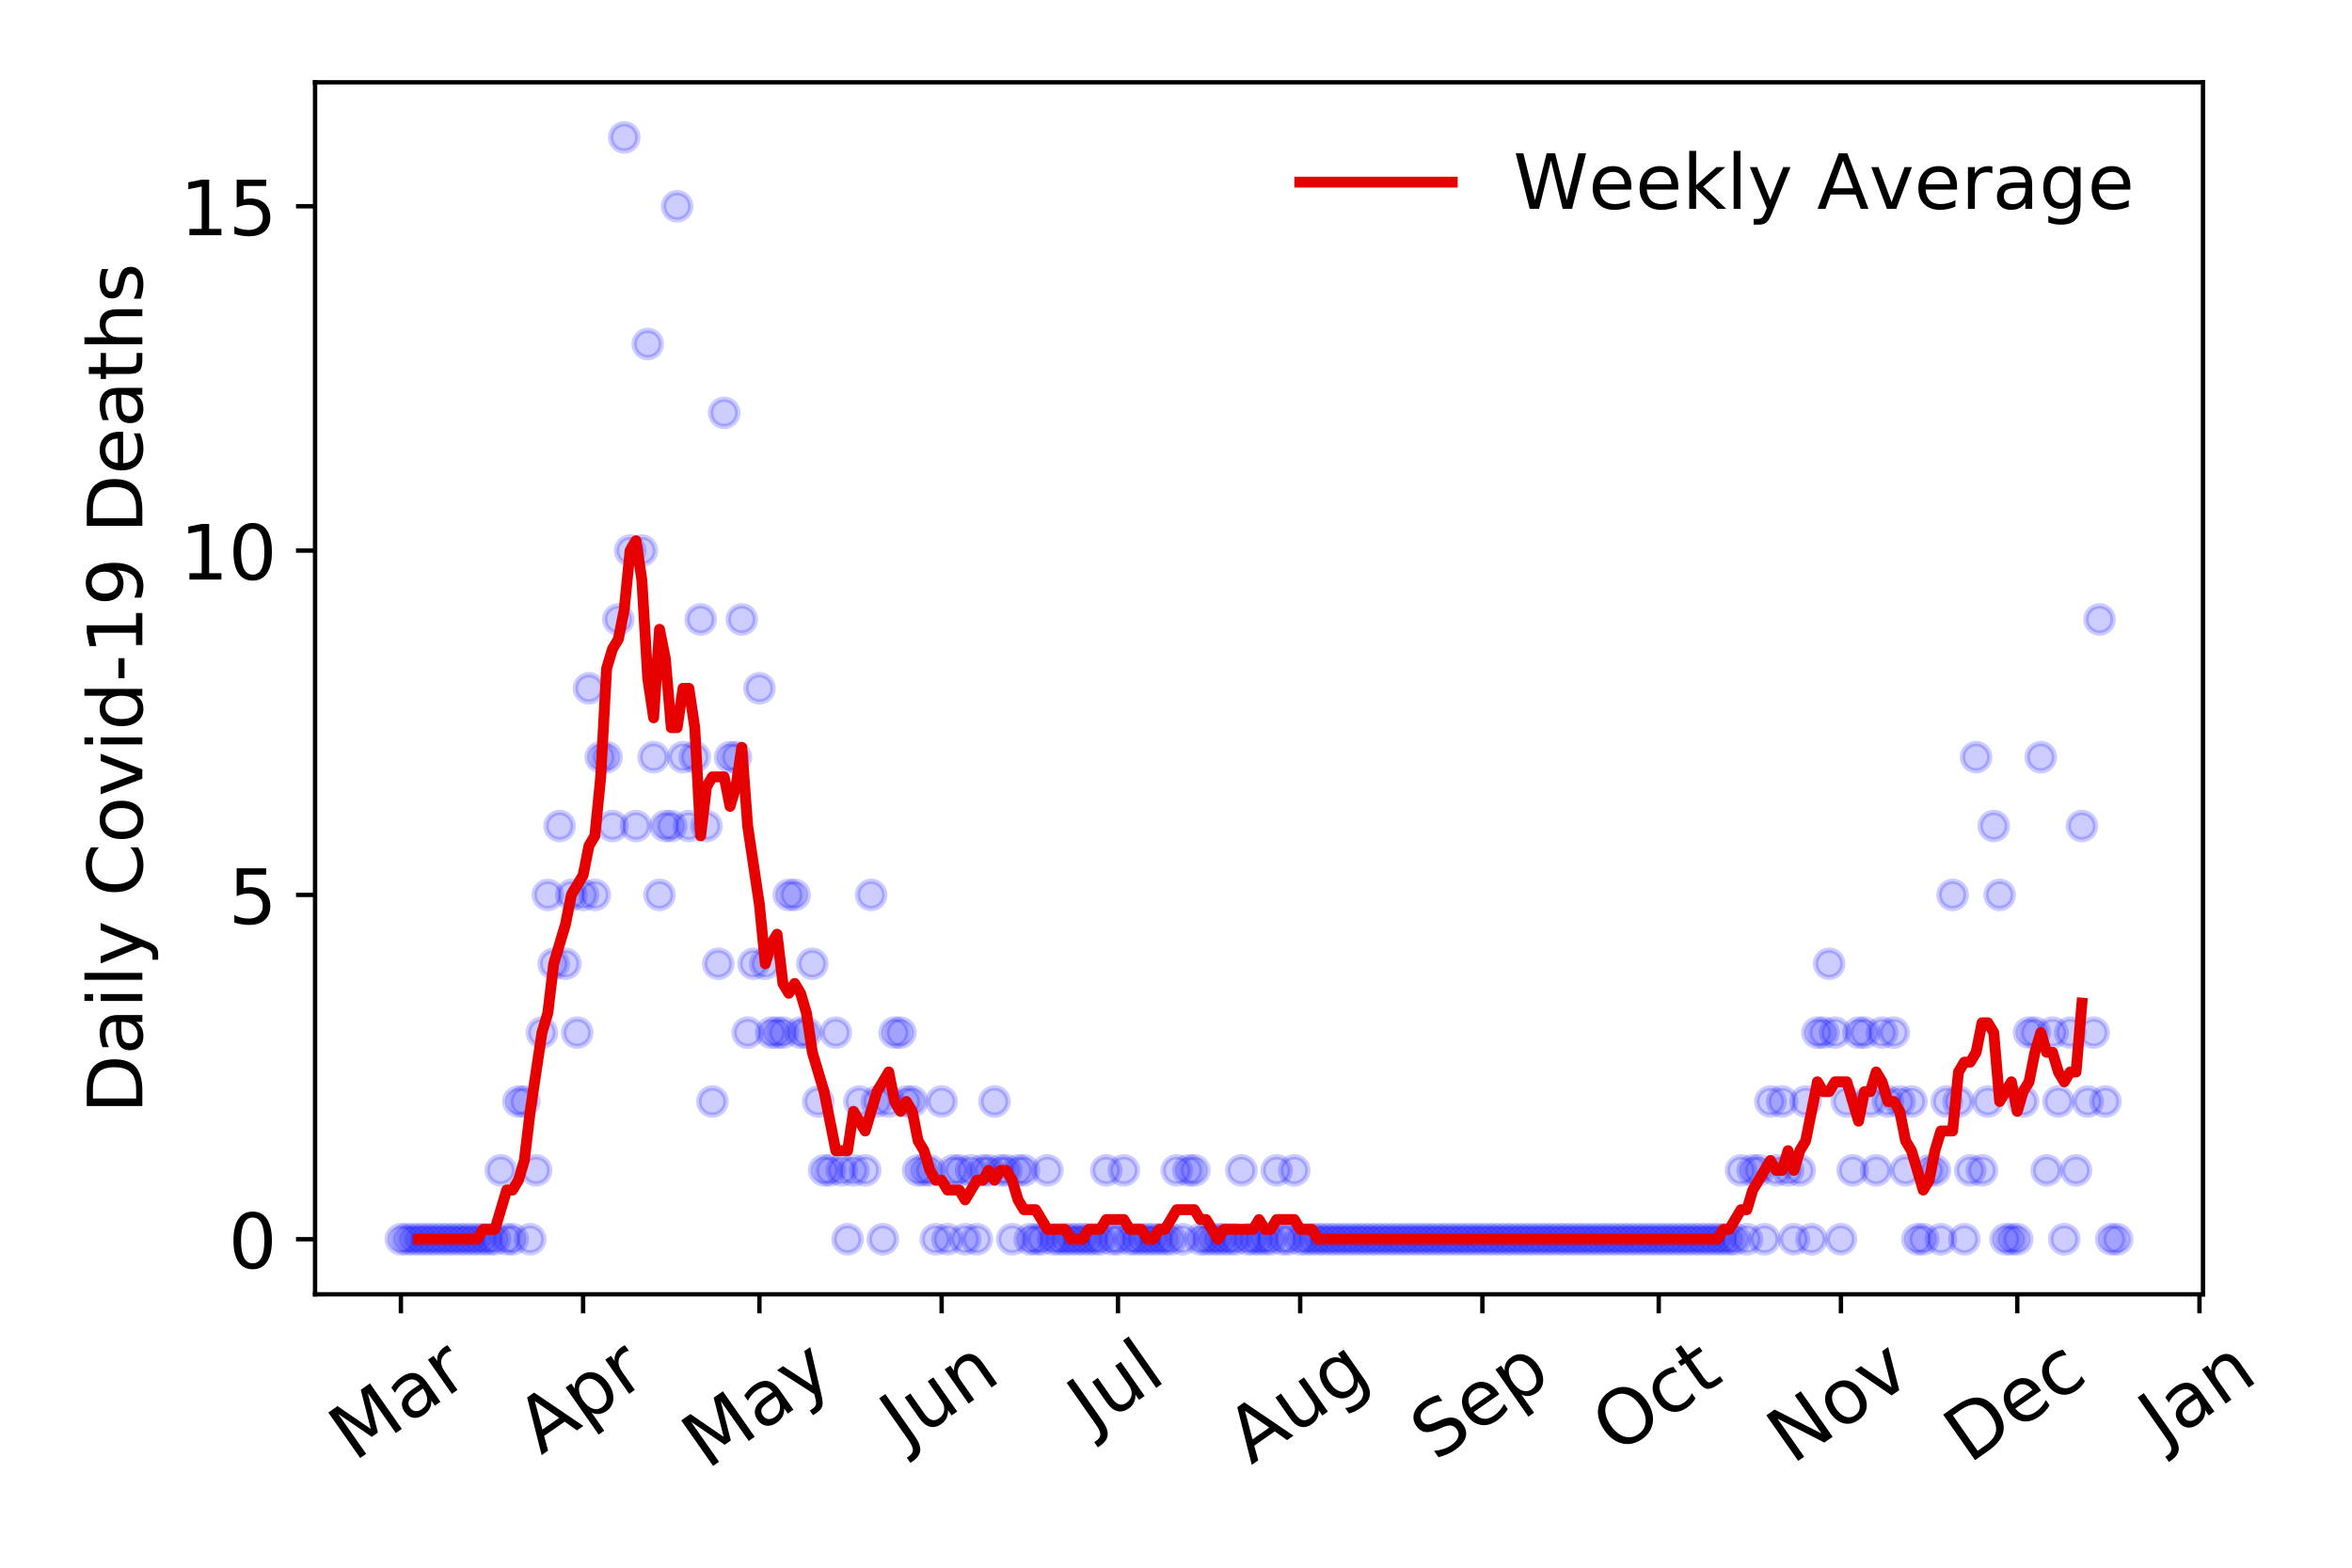 <?xml version="1.0" encoding="utf-8" standalone="no"?>
<!DOCTYPE svg PUBLIC "-//W3C//DTD SVG 1.1//EN"
  "http://www.w3.org/Graphics/SVG/1.1/DTD/svg11.dtd">
<!-- Created with matplotlib (https://matplotlib.org/) -->
<svg height="288pt" version="1.1" viewBox="0 0 432 288" width="432pt" xmlns="http://www.w3.org/2000/svg" xmlns:xlink="http://www.w3.org/1999/xlink">
 <defs>
  <style type="text/css">
*{stroke-linecap:butt;stroke-linejoin:round;}
  </style>
 </defs>
 <g id="figure_1">
  <g id="patch_1">
   <path d="M 0 288 
L 432 288 
L 432 0 
L 0 0 
z
" style="fill:#ffffff;"/>
  </g>
  <g id="axes_1">
   <g id="patch_2">
    <path d="M 57.87 237.778 
L 404.633 237.778 
L 404.633 15.12 
L 57.87 15.12 
z
" style="fill:#ffffff;"/>
   </g>
   <g id="matplotlib.axis_1">
    <g id="xtick_1">
     <g id="line2d_1">
      <defs>
       <path d="M 0 0 
L 0 3.5 
" id="m6e35ee13f8" style="stroke:#000000;stroke-width:0.8;"/>
      </defs>
      <g>
       <use style="stroke:#000000;stroke-width:0.8;" x="73.632" xlink:href="#m6e35ee13f8" y="237.778"/>
      </g>
     </g>
     <g id="text_1">
      <!-- Mar -->
      <defs>
       <path d="M 9.812 72.906 
L 24.516 72.906 
L 43.109 23.297 
L 61.812 72.906 
L 76.516 72.906 
L 76.516 0 
L 66.891 0 
L 66.891 64.016 
L 48.094 14.016 
L 38.188 14.016 
L 19.391 64.016 
L 19.391 0 
L 9.812 0 
z
" id="DejaVuSans-77"/>
       <path d="M 34.281 27.484 
Q 23.391 27.484 19.188 25 
Q 14.984 22.516 14.984 16.5 
Q 14.984 11.719 18.141 8.906 
Q 21.297 6.109 26.703 6.109 
Q 34.188 6.109 38.703 11.406 
Q 43.219 16.703 43.219 25.484 
L 43.219 27.484 
z
M 52.203 31.203 
L 52.203 0 
L 43.219 0 
L 43.219 8.297 
Q 40.141 3.328 35.547 0.953 
Q 30.953 -1.422 24.312 -1.422 
Q 15.922 -1.422 10.953 3.297 
Q 6 8.016 6 15.922 
Q 6 25.141 12.172 29.828 
Q 18.359 34.516 30.609 34.516 
L 43.219 34.516 
L 43.219 35.406 
Q 43.219 41.609 39.141 45 
Q 35.062 48.391 27.688 48.391 
Q 23 48.391 18.547 47.266 
Q 14.109 46.141 10.016 43.891 
L 10.016 52.203 
Q 14.938 54.109 19.578 55.047 
Q 24.219 56 28.609 56 
Q 40.484 56 46.344 49.844 
Q 52.203 43.703 52.203 31.203 
z
" id="DejaVuSans-97"/>
       <path d="M 41.109 46.297 
Q 39.594 47.172 37.812 47.578 
Q 36.031 48 33.891 48 
Q 26.266 48 22.188 43.047 
Q 18.109 38.094 18.109 28.812 
L 18.109 0 
L 9.078 0 
L 9.078 54.688 
L 18.109 54.688 
L 18.109 46.188 
Q 20.953 51.172 25.484 53.578 
Q 30.031 56 36.531 56 
Q 37.453 56 38.578 55.875 
Q 39.703 55.766 41.062 55.516 
z
" id="DejaVuSans-114"/>
      </defs>
      <g transform="translate(65.029 268.643)rotate(-35)scale(0.14 -0.14)">
       <use xlink:href="#DejaVuSans-77"/>
       <use x="86.279" xlink:href="#DejaVuSans-97"/>
       <use x="147.559" xlink:href="#DejaVuSans-114"/>
      </g>
     </g>
    </g>
    <g id="xtick_2">
     <g id="line2d_2">
      <g>
       <use style="stroke:#000000;stroke-width:0.8;" x="107.099" xlink:href="#m6e35ee13f8" y="237.778"/>
      </g>
     </g>
     <g id="text_2">
      <!-- Apr -->
      <defs>
       <path d="M 34.188 63.188 
L 20.797 26.906 
L 47.609 26.906 
z
M 28.609 72.906 
L 39.797 72.906 
L 67.578 0 
L 57.328 0 
L 50.688 18.703 
L 17.828 18.703 
L 11.188 0 
L 0.781 0 
z
" id="DejaVuSans-65"/>
       <path d="M 18.109 8.203 
L 18.109 -20.797 
L 9.078 -20.797 
L 9.078 54.688 
L 18.109 54.688 
L 18.109 46.391 
Q 20.953 51.266 25.266 53.625 
Q 29.594 56 35.594 56 
Q 45.562 56 51.781 48.094 
Q 58.016 40.188 58.016 27.297 
Q 58.016 14.406 51.781 6.484 
Q 45.562 -1.422 35.594 -1.422 
Q 29.594 -1.422 25.266 0.953 
Q 20.953 3.328 18.109 8.203 
z
M 48.688 27.297 
Q 48.688 37.203 44.609 42.844 
Q 40.531 48.484 33.406 48.484 
Q 26.266 48.484 22.188 42.844 
Q 18.109 37.203 18.109 27.297 
Q 18.109 17.391 22.188 11.75 
Q 26.266 6.109 33.406 6.109 
Q 40.531 6.109 44.609 11.75 
Q 48.688 17.391 48.688 27.297 
z
" id="DejaVuSans-112"/>
      </defs>
      <g transform="translate(99.395 267.384)rotate(-35)scale(0.14 -0.14)">
       <use xlink:href="#DejaVuSans-65"/>
       <use x="68.408" xlink:href="#DejaVuSans-112"/>
       <use x="131.885" xlink:href="#DejaVuSans-114"/>
      </g>
     </g>
    </g>
    <g id="xtick_3">
     <g id="line2d_3">
      <g>
       <use style="stroke:#000000;stroke-width:0.8;" x="139.487" xlink:href="#m6e35ee13f8" y="237.778"/>
      </g>
     </g>
     <g id="text_3">
      <!-- May -->
      <defs>
       <path d="M 32.172 -5.078 
Q 28.375 -14.844 24.75 -17.812 
Q 21.141 -20.797 15.094 -20.797 
L 7.906 -20.797 
L 7.906 -13.281 
L 13.188 -13.281 
Q 16.891 -13.281 18.938 -11.516 
Q 21 -9.766 23.484 -3.219 
L 25.094 0.875 
L 2.984 54.688 
L 12.5 54.688 
L 29.594 11.922 
L 46.688 54.688 
L 56.203 54.688 
z
" id="DejaVuSans-121"/>
      </defs>
      <g transform="translate(129.847 270.094)rotate(-35)scale(0.14 -0.14)">
       <use xlink:href="#DejaVuSans-77"/>
       <use x="86.279" xlink:href="#DejaVuSans-97"/>
       <use x="147.559" xlink:href="#DejaVuSans-121"/>
      </g>
     </g>
    </g>
    <g id="xtick_4">
     <g id="line2d_4">
      <g>
       <use style="stroke:#000000;stroke-width:0.8;" x="172.954" xlink:href="#m6e35ee13f8" y="237.778"/>
      </g>
     </g>
     <g id="text_4">
      <!-- Jun -->
      <defs>
       <path d="M 9.812 72.906 
L 19.672 72.906 
L 19.672 5.078 
Q 19.672 -8.109 14.672 -14.062 
Q 9.672 -20.016 -1.422 -20.016 
L -5.172 -20.016 
L -5.172 -11.719 
L -2.094 -11.719 
Q 4.438 -11.719 7.125 -8.047 
Q 9.812 -4.391 9.812 5.078 
z
" id="DejaVuSans-74"/>
       <path d="M 8.5 21.578 
L 8.5 54.688 
L 17.484 54.688 
L 17.484 21.922 
Q 17.484 14.156 20.5 10.266 
Q 23.531 6.391 29.594 6.391 
Q 36.859 6.391 41.078 11.031 
Q 45.312 15.672 45.312 23.688 
L 45.312 54.688 
L 54.297 54.688 
L 54.297 0 
L 45.312 0 
L 45.312 8.406 
Q 42.047 3.422 37.719 1 
Q 33.406 -1.422 27.688 -1.422 
Q 18.266 -1.422 13.375 4.438 
Q 8.5 10.297 8.5 21.578 
z
M 31.109 56 
z
" id="DejaVuSans-117"/>
       <path d="M 54.891 33.016 
L 54.891 0 
L 45.906 0 
L 45.906 32.719 
Q 45.906 40.484 42.875 44.328 
Q 39.844 48.188 33.797 48.188 
Q 26.516 48.188 22.312 43.547 
Q 18.109 38.922 18.109 30.906 
L 18.109 0 
L 9.078 0 
L 9.078 54.688 
L 18.109 54.688 
L 18.109 46.188 
Q 21.344 51.125 25.703 53.562 
Q 30.078 56 35.797 56 
Q 45.219 56 50.047 50.172 
Q 54.891 44.344 54.891 33.016 
z
" id="DejaVuSans-110"/>
      </defs>
      <g transform="translate(166.21 266.039)rotate(-35)scale(0.14 -0.14)">
       <use xlink:href="#DejaVuSans-74"/>
       <use x="29.492" xlink:href="#DejaVuSans-117"/>
       <use x="92.871" xlink:href="#DejaVuSans-110"/>
      </g>
     </g>
    </g>
    <g id="xtick_5">
     <g id="line2d_5">
      <g>
       <use style="stroke:#000000;stroke-width:0.8;" x="205.342" xlink:href="#m6e35ee13f8" y="237.778"/>
      </g>
     </g>
     <g id="text_5">
      <!-- Jul -->
      <defs>
       <path d="M 9.422 75.984 
L 18.406 75.984 
L 18.406 0 
L 9.422 0 
z
" id="DejaVuSans-108"/>
      </defs>
      <g transform="translate(200.639 263.181)rotate(-35)scale(0.14 -0.14)">
       <use xlink:href="#DejaVuSans-74"/>
       <use x="29.492" xlink:href="#DejaVuSans-117"/>
       <use x="92.871" xlink:href="#DejaVuSans-108"/>
      </g>
     </g>
    </g>
    <g id="xtick_6">
     <g id="line2d_6">
      <g>
       <use style="stroke:#000000;stroke-width:0.8;" x="238.809" xlink:href="#m6e35ee13f8" y="237.778"/>
      </g>
     </g>
     <g id="text_6">
      <!-- Aug -->
      <defs>
       <path d="M 45.406 27.984 
Q 45.406 37.75 41.375 43.109 
Q 37.359 48.484 30.078 48.484 
Q 22.859 48.484 18.828 43.109 
Q 14.797 37.75 14.797 27.984 
Q 14.797 18.266 18.828 12.891 
Q 22.859 7.516 30.078 7.516 
Q 37.359 7.516 41.375 12.891 
Q 45.406 18.266 45.406 27.984 
z
M 54.391 6.781 
Q 54.391 -7.172 48.188 -13.984 
Q 42 -20.797 29.203 -20.797 
Q 24.469 -20.797 20.266 -20.094 
Q 16.062 -19.391 12.109 -17.922 
L 12.109 -9.188 
Q 16.062 -11.328 19.922 -12.344 
Q 23.781 -13.375 27.781 -13.375 
Q 36.625 -13.375 41.016 -8.766 
Q 45.406 -4.156 45.406 5.172 
L 45.406 9.625 
Q 42.625 4.781 38.281 2.391 
Q 33.938 0 27.875 0 
Q 17.828 0 11.672 7.656 
Q 5.516 15.328 5.516 27.984 
Q 5.516 40.672 11.672 48.328 
Q 17.828 56 27.875 56 
Q 33.938 56 38.281 53.609 
Q 42.625 51.219 45.406 46.391 
L 45.406 54.688 
L 54.391 54.688 
z
" id="DejaVuSans-103"/>
      </defs>
      <g transform="translate(229.828 269.172)rotate(-35)scale(0.14 -0.14)">
       <use xlink:href="#DejaVuSans-65"/>
       <use x="68.408" xlink:href="#DejaVuSans-117"/>
       <use x="131.787" xlink:href="#DejaVuSans-103"/>
      </g>
     </g>
    </g>
    <g id="xtick_7">
     <g id="line2d_7">
      <g>
       <use style="stroke:#000000;stroke-width:0.8;" x="272.276" xlink:href="#m6e35ee13f8" y="237.778"/>
      </g>
     </g>
     <g id="text_7">
      <!-- Sep -->
      <defs>
       <path d="M 53.516 70.516 
L 53.516 60.891 
Q 47.906 63.578 42.922 64.891 
Q 37.938 66.219 33.297 66.219 
Q 25.25 66.219 20.875 63.094 
Q 16.5 59.969 16.5 54.203 
Q 16.5 49.359 19.406 46.891 
Q 22.312 44.438 30.422 42.922 
L 36.375 41.703 
Q 47.406 39.594 52.656 34.297 
Q 57.906 29 57.906 20.125 
Q 57.906 9.516 50.797 4.047 
Q 43.703 -1.422 29.984 -1.422 
Q 24.812 -1.422 18.969 -0.25 
Q 13.141 0.922 6.891 3.219 
L 6.891 13.375 
Q 12.891 10.016 18.656 8.297 
Q 24.422 6.594 29.984 6.594 
Q 38.422 6.594 43.016 9.906 
Q 47.609 13.234 47.609 19.391 
Q 47.609 24.75 44.312 27.781 
Q 41.016 30.812 33.5 32.328 
L 27.484 33.5 
Q 16.453 35.688 11.516 40.375 
Q 6.594 45.062 6.594 53.422 
Q 6.594 63.094 13.406 68.656 
Q 20.219 74.219 32.172 74.219 
Q 37.312 74.219 42.625 73.281 
Q 47.953 72.359 53.516 70.516 
z
" id="DejaVuSans-83"/>
       <path d="M 56.203 29.594 
L 56.203 25.203 
L 14.891 25.203 
Q 15.484 15.922 20.484 11.062 
Q 25.484 6.203 34.422 6.203 
Q 39.594 6.203 44.453 7.469 
Q 49.312 8.734 54.109 11.281 
L 54.109 2.781 
Q 49.266 0.734 44.188 -0.344 
Q 39.109 -1.422 33.891 -1.422 
Q 20.797 -1.422 13.156 6.188 
Q 5.516 13.812 5.516 26.812 
Q 5.516 40.234 12.766 48.109 
Q 20.016 56 32.328 56 
Q 43.359 56 49.781 48.891 
Q 56.203 41.797 56.203 29.594 
z
M 47.219 32.234 
Q 47.125 39.594 43.094 43.984 
Q 39.062 48.391 32.422 48.391 
Q 24.906 48.391 20.391 44.141 
Q 15.875 39.891 15.188 32.172 
z
" id="DejaVuSans-101"/>
      </defs>
      <g transform="translate(263.683 268.629)rotate(-35)scale(0.14 -0.14)">
       <use xlink:href="#DejaVuSans-83"/>
       <use x="63.477" xlink:href="#DejaVuSans-101"/>
       <use x="125" xlink:href="#DejaVuSans-112"/>
      </g>
     </g>
    </g>
    <g id="xtick_8">
     <g id="line2d_8">
      <g>
       <use style="stroke:#000000;stroke-width:0.8;" x="304.664" xlink:href="#m6e35ee13f8" y="237.778"/>
      </g>
     </g>
     <g id="text_8">
      <!-- Oct -->
      <defs>
       <path d="M 39.406 66.219 
Q 28.656 66.219 22.328 58.203 
Q 16.016 50.203 16.016 36.375 
Q 16.016 22.609 22.328 14.594 
Q 28.656 6.594 39.406 6.594 
Q 50.141 6.594 56.422 14.594 
Q 62.703 22.609 62.703 36.375 
Q 62.703 50.203 56.422 58.203 
Q 50.141 66.219 39.406 66.219 
z
M 39.406 74.219 
Q 54.734 74.219 63.906 63.938 
Q 73.094 53.656 73.094 36.375 
Q 73.094 19.141 63.906 8.859 
Q 54.734 -1.422 39.406 -1.422 
Q 24.031 -1.422 14.812 8.828 
Q 5.609 19.094 5.609 36.375 
Q 5.609 53.656 14.812 63.938 
Q 24.031 74.219 39.406 74.219 
z
" id="DejaVuSans-79"/>
       <path d="M 48.781 52.594 
L 48.781 44.188 
Q 44.969 46.297 41.141 47.344 
Q 37.312 48.391 33.406 48.391 
Q 24.656 48.391 19.812 42.844 
Q 14.984 37.312 14.984 27.297 
Q 14.984 17.281 19.812 11.734 
Q 24.656 6.203 33.406 6.203 
Q 37.312 6.203 41.141 7.25 
Q 44.969 8.297 48.781 10.406 
L 48.781 2.094 
Q 45.016 0.344 40.984 -0.531 
Q 36.969 -1.422 32.422 -1.422 
Q 20.062 -1.422 12.781 6.344 
Q 5.516 14.109 5.516 27.297 
Q 5.516 40.672 12.859 48.328 
Q 20.219 56 33.016 56 
Q 37.156 56 41.109 55.141 
Q 45.062 54.297 48.781 52.594 
z
" id="DejaVuSans-99"/>
       <path d="M 18.312 70.219 
L 18.312 54.688 
L 36.812 54.688 
L 36.812 47.703 
L 18.312 47.703 
L 18.312 18.016 
Q 18.312 11.328 20.141 9.422 
Q 21.969 7.516 27.594 7.516 
L 36.812 7.516 
L 36.812 0 
L 27.594 0 
Q 17.188 0 13.234 3.875 
Q 9.281 7.766 9.281 18.016 
L 9.281 47.703 
L 2.688 47.703 
L 2.688 54.688 
L 9.281 54.688 
L 9.281 70.219 
z
" id="DejaVuSans-116"/>
      </defs>
      <g transform="translate(296.965 267.377)rotate(-35)scale(0.14 -0.14)">
       <use xlink:href="#DejaVuSans-79"/>
       <use x="78.711" xlink:href="#DejaVuSans-99"/>
       <use x="133.691" xlink:href="#DejaVuSans-116"/>
      </g>
     </g>
    </g>
    <g id="xtick_9">
     <g id="line2d_9">
      <g>
       <use style="stroke:#000000;stroke-width:0.8;" x="338.131" xlink:href="#m6e35ee13f8" y="237.778"/>
      </g>
     </g>
     <g id="text_9">
      <!-- Nov -->
      <defs>
       <path d="M 9.812 72.906 
L 23.094 72.906 
L 55.422 11.922 
L 55.422 72.906 
L 64.984 72.906 
L 64.984 0 
L 51.703 0 
L 19.391 60.984 
L 19.391 0 
L 9.812 0 
z
" id="DejaVuSans-78"/>
       <path d="M 30.609 48.391 
Q 23.391 48.391 19.188 42.75 
Q 14.984 37.109 14.984 27.297 
Q 14.984 17.484 19.156 11.844 
Q 23.344 6.203 30.609 6.203 
Q 37.797 6.203 41.984 11.859 
Q 46.188 17.531 46.188 27.297 
Q 46.188 37.016 41.984 42.703 
Q 37.797 48.391 30.609 48.391 
z
M 30.609 56 
Q 42.328 56 49.016 48.375 
Q 55.719 40.766 55.719 27.297 
Q 55.719 13.875 49.016 6.219 
Q 42.328 -1.422 30.609 -1.422 
Q 18.844 -1.422 12.172 6.219 
Q 5.516 13.875 5.516 27.297 
Q 5.516 40.766 12.172 48.375 
Q 18.844 56 30.609 56 
z
" id="DejaVuSans-111"/>
       <path d="M 2.984 54.688 
L 12.5 54.688 
L 29.594 8.797 
L 46.688 54.688 
L 56.203 54.688 
L 35.688 0 
L 23.484 0 
z
" id="DejaVuSans-118"/>
      </defs>
      <g transform="translate(329.154 269.166)rotate(-35)scale(0.14 -0.14)">
       <use xlink:href="#DejaVuSans-78"/>
       <use x="74.805" xlink:href="#DejaVuSans-111"/>
       <use x="135.986" xlink:href="#DejaVuSans-118"/>
      </g>
     </g>
    </g>
    <g id="xtick_10">
     <g id="line2d_10">
      <g>
       <use style="stroke:#000000;stroke-width:0.8;" x="370.518" xlink:href="#m6e35ee13f8" y="237.778"/>
      </g>
     </g>
     <g id="text_10">
      <!-- Dec -->
      <defs>
       <path d="M 19.672 64.797 
L 19.672 8.109 
L 31.594 8.109 
Q 46.688 8.109 53.688 14.938 
Q 60.688 21.781 60.688 36.531 
Q 60.688 51.172 53.688 57.984 
Q 46.688 64.797 31.594 64.797 
z
M 9.812 72.906 
L 30.078 72.906 
Q 51.266 72.906 61.172 64.094 
Q 71.094 55.281 71.094 36.531 
Q 71.094 17.672 61.125 8.828 
Q 51.172 0 30.078 0 
L 9.812 0 
z
" id="DejaVuSans-68"/>
      </defs>
      <g transform="translate(361.638 269.032)rotate(-35)scale(0.14 -0.14)">
       <use xlink:href="#DejaVuSans-68"/>
       <use x="77.002" xlink:href="#DejaVuSans-101"/>
       <use x="138.525" xlink:href="#DejaVuSans-99"/>
      </g>
     </g>
    </g>
    <g id="xtick_11">
     <g id="line2d_11">
      <g>
       <use style="stroke:#000000;stroke-width:0.8;" x="403.986" xlink:href="#m6e35ee13f8" y="237.778"/>
      </g>
     </g>
     <g id="text_11">
      <!-- Jan -->
      <g transform="translate(397.362 265.871)rotate(-35)scale(0.14 -0.14)">
       <use xlink:href="#DejaVuSans-74"/>
       <use x="29.492" xlink:href="#DejaVuSans-97"/>
       <use x="90.771" xlink:href="#DejaVuSans-110"/>
      </g>
     </g>
    </g>
   </g>
   <g id="matplotlib.axis_2">
    <g id="ytick_1">
     <g id="line2d_12">
      <defs>
       <path d="M 0 0 
L -3.5 0 
" id="m80e443a2bd" style="stroke:#000000;stroke-width:0.8;"/>
      </defs>
      <g>
       <use style="stroke:#000000;stroke-width:0.8;" x="57.87" xlink:href="#m80e443a2bd" y="227.657"/>
      </g>
     </g>
     <g id="text_12">
      <!-- 0 -->
      <defs>
       <path d="M 31.781 66.406 
Q 24.172 66.406 20.328 58.906 
Q 16.5 51.422 16.5 36.375 
Q 16.5 21.391 20.328 13.891 
Q 24.172 6.391 31.781 6.391 
Q 39.453 6.391 43.281 13.891 
Q 47.125 21.391 47.125 36.375 
Q 47.125 51.422 43.281 58.906 
Q 39.453 66.406 31.781 66.406 
z
M 31.781 74.219 
Q 44.047 74.219 50.516 64.516 
Q 56.984 54.828 56.984 36.375 
Q 56.984 17.969 50.516 8.266 
Q 44.047 -1.422 31.781 -1.422 
Q 19.531 -1.422 13.062 8.266 
Q 6.594 17.969 6.594 36.375 
Q 6.594 54.828 13.062 64.516 
Q 19.531 74.219 31.781 74.219 
z
" id="DejaVuSans-48"/>
      </defs>
      <g transform="translate(41.962 232.976)scale(0.14 -0.14)">
       <use xlink:href="#DejaVuSans-48"/>
      </g>
     </g>
    </g>
    <g id="ytick_2">
     <g id="line2d_13">
      <g>
       <use style="stroke:#000000;stroke-width:0.8;" x="57.87" xlink:href="#m80e443a2bd" y="164.402"/>
      </g>
     </g>
     <g id="text_13">
      <!-- 5 -->
      <defs>
       <path d="M 10.797 72.906 
L 49.516 72.906 
L 49.516 64.594 
L 19.828 64.594 
L 19.828 46.734 
Q 21.969 47.469 24.109 47.828 
Q 26.266 48.188 28.422 48.188 
Q 40.625 48.188 47.75 41.5 
Q 54.891 34.812 54.891 23.391 
Q 54.891 11.625 47.562 5.094 
Q 40.234 -1.422 26.906 -1.422 
Q 22.312 -1.422 17.547 -0.641 
Q 12.797 0.141 7.719 1.703 
L 7.719 11.625 
Q 12.109 9.234 16.797 8.062 
Q 21.484 6.891 26.703 6.891 
Q 35.156 6.891 40.078 11.328 
Q 45.016 15.766 45.016 23.391 
Q 45.016 31 40.078 35.438 
Q 35.156 39.891 26.703 39.891 
Q 22.75 39.891 18.812 39.016 
Q 14.891 38.141 10.797 36.281 
z
" id="DejaVuSans-53"/>
      </defs>
      <g transform="translate(41.962 169.721)scale(0.14 -0.14)">
       <use xlink:href="#DejaVuSans-53"/>
      </g>
     </g>
    </g>
    <g id="ytick_3">
     <g id="line2d_14">
      <g>
       <use style="stroke:#000000;stroke-width:0.8;" x="57.87" xlink:href="#m80e443a2bd" y="101.147"/>
      </g>
     </g>
     <g id="text_14">
      <!-- 10 -->
      <defs>
       <path d="M 12.406 8.297 
L 28.516 8.297 
L 28.516 63.922 
L 10.984 60.406 
L 10.984 69.391 
L 28.422 72.906 
L 38.281 72.906 
L 38.281 8.297 
L 54.391 8.297 
L 54.391 0 
L 12.406 0 
z
" id="DejaVuSans-49"/>
      </defs>
      <g transform="translate(33.055 106.466)scale(0.14 -0.14)">
       <use xlink:href="#DejaVuSans-49"/>
       <use x="63.623" xlink:href="#DejaVuSans-48"/>
      </g>
     </g>
    </g>
    <g id="ytick_4">
     <g id="line2d_15">
      <g>
       <use style="stroke:#000000;stroke-width:0.8;" x="57.87" xlink:href="#m80e443a2bd" y="37.892"/>
      </g>
     </g>
     <g id="text_15">
      <!-- 15 -->
      <g transform="translate(33.055 43.211)scale(0.14 -0.14)">
       <use xlink:href="#DejaVuSans-49"/>
       <use x="63.623" xlink:href="#DejaVuSans-53"/>
      </g>
     </g>
    </g>
    <g id="text_16">
     <!-- Daily Covid-19 Deaths -->
     <defs>
      <path d="M 9.422 54.688 
L 18.406 54.688 
L 18.406 0 
L 9.422 0 
z
M 9.422 75.984 
L 18.406 75.984 
L 18.406 64.594 
L 9.422 64.594 
z
" id="DejaVuSans-105"/>
      <path id="DejaVuSans-32"/>
      <path d="M 64.406 67.281 
L 64.406 56.891 
Q 59.422 61.531 53.781 63.812 
Q 48.141 66.109 41.797 66.109 
Q 29.297 66.109 22.656 58.469 
Q 16.016 50.828 16.016 36.375 
Q 16.016 21.969 22.656 14.328 
Q 29.297 6.688 41.797 6.688 
Q 48.141 6.688 53.781 8.984 
Q 59.422 11.281 64.406 15.922 
L 64.406 5.609 
Q 59.234 2.094 53.438 0.328 
Q 47.656 -1.422 41.219 -1.422 
Q 24.656 -1.422 15.125 8.703 
Q 5.609 18.844 5.609 36.375 
Q 5.609 53.953 15.125 64.078 
Q 24.656 74.219 41.219 74.219 
Q 47.75 74.219 53.531 72.484 
Q 59.328 70.75 64.406 67.281 
z
" id="DejaVuSans-67"/>
      <path d="M 45.406 46.391 
L 45.406 75.984 
L 54.391 75.984 
L 54.391 0 
L 45.406 0 
L 45.406 8.203 
Q 42.578 3.328 38.25 0.953 
Q 33.938 -1.422 27.875 -1.422 
Q 17.969 -1.422 11.734 6.484 
Q 5.516 14.406 5.516 27.297 
Q 5.516 40.188 11.734 48.094 
Q 17.969 56 27.875 56 
Q 33.938 56 38.25 53.625 
Q 42.578 51.266 45.406 46.391 
z
M 14.797 27.297 
Q 14.797 17.391 18.875 11.75 
Q 22.953 6.109 30.078 6.109 
Q 37.203 6.109 41.297 11.75 
Q 45.406 17.391 45.406 27.297 
Q 45.406 37.203 41.297 42.844 
Q 37.203 48.484 30.078 48.484 
Q 22.953 48.484 18.875 42.844 
Q 14.797 37.203 14.797 27.297 
z
" id="DejaVuSans-100"/>
      <path d="M 4.891 31.391 
L 31.203 31.391 
L 31.203 23.391 
L 4.891 23.391 
z
" id="DejaVuSans-45"/>
      <path d="M 10.984 1.516 
L 10.984 10.5 
Q 14.703 8.734 18.5 7.812 
Q 22.312 6.891 25.984 6.891 
Q 35.75 6.891 40.891 13.453 
Q 46.047 20.016 46.781 33.406 
Q 43.953 29.203 39.594 26.953 
Q 35.25 24.703 29.984 24.703 
Q 19.047 24.703 12.672 31.312 
Q 6.297 37.938 6.297 49.422 
Q 6.297 60.641 12.938 67.422 
Q 19.578 74.219 30.609 74.219 
Q 43.266 74.219 49.922 64.516 
Q 56.594 54.828 56.594 36.375 
Q 56.594 19.141 48.406 8.859 
Q 40.234 -1.422 26.422 -1.422 
Q 22.703 -1.422 18.891 -0.688 
Q 15.094 0.047 10.984 1.516 
z
M 30.609 32.422 
Q 37.25 32.422 41.125 36.953 
Q 45.016 41.5 45.016 49.422 
Q 45.016 57.281 41.125 61.844 
Q 37.25 66.406 30.609 66.406 
Q 23.969 66.406 20.094 61.844 
Q 16.219 57.281 16.219 49.422 
Q 16.219 41.5 20.094 36.953 
Q 23.969 32.422 30.609 32.422 
z
" id="DejaVuSans-57"/>
      <path d="M 54.891 33.016 
L 54.891 0 
L 45.906 0 
L 45.906 32.719 
Q 45.906 40.484 42.875 44.328 
Q 39.844 48.188 33.797 48.188 
Q 26.516 48.188 22.312 43.547 
Q 18.109 38.922 18.109 30.906 
L 18.109 0 
L 9.078 0 
L 9.078 75.984 
L 18.109 75.984 
L 18.109 46.188 
Q 21.344 51.125 25.703 53.562 
Q 30.078 56 35.797 56 
Q 45.219 56 50.047 50.172 
Q 54.891 44.344 54.891 33.016 
z
" id="DejaVuSans-104"/>
      <path d="M 44.281 53.078 
L 44.281 44.578 
Q 40.484 46.531 36.375 47.5 
Q 32.281 48.484 27.875 48.484 
Q 21.188 48.484 17.844 46.438 
Q 14.5 44.391 14.5 40.281 
Q 14.5 37.156 16.891 35.375 
Q 19.281 33.594 26.516 31.984 
L 29.594 31.297 
Q 39.156 29.25 43.188 25.516 
Q 47.219 21.781 47.219 15.094 
Q 47.219 7.469 41.188 3.016 
Q 35.156 -1.422 24.609 -1.422 
Q 20.219 -1.422 15.453 -0.562 
Q 10.688 0.297 5.422 2 
L 5.422 11.281 
Q 10.406 8.688 15.234 7.391 
Q 20.062 6.109 24.812 6.109 
Q 31.156 6.109 34.562 8.281 
Q 37.984 10.453 37.984 14.406 
Q 37.984 18.062 35.516 20.016 
Q 33.062 21.969 24.703 23.781 
L 21.578 24.516 
Q 13.234 26.266 9.516 29.906 
Q 5.812 33.547 5.812 39.891 
Q 5.812 47.609 11.281 51.797 
Q 16.75 56 26.812 56 
Q 31.781 56 36.172 55.266 
Q 40.578 54.547 44.281 53.078 
z
" id="DejaVuSans-115"/>
     </defs>
     <g transform="translate(26.143 204.56)rotate(-90)scale(0.14 -0.14)">
      <use xlink:href="#DejaVuSans-68"/>
      <use x="77.002" xlink:href="#DejaVuSans-97"/>
      <use x="138.281" xlink:href="#DejaVuSans-105"/>
      <use x="166.064" xlink:href="#DejaVuSans-108"/>
      <use x="193.848" xlink:href="#DejaVuSans-121"/>
      <use x="253.027" xlink:href="#DejaVuSans-32"/>
      <use x="284.814" xlink:href="#DejaVuSans-67"/>
      <use x="354.639" xlink:href="#DejaVuSans-111"/>
      <use x="415.82" xlink:href="#DejaVuSans-118"/>
      <use x="475" xlink:href="#DejaVuSans-105"/>
      <use x="502.783" xlink:href="#DejaVuSans-100"/>
      <use x="566.26" xlink:href="#DejaVuSans-45"/>
      <use x="602.344" xlink:href="#DejaVuSans-49"/>
      <use x="665.967" xlink:href="#DejaVuSans-57"/>
      <use x="729.59" xlink:href="#DejaVuSans-32"/>
      <use x="761.377" xlink:href="#DejaVuSans-68"/>
      <use x="838.379" xlink:href="#DejaVuSans-101"/>
      <use x="899.902" xlink:href="#DejaVuSans-97"/>
      <use x="961.182" xlink:href="#DejaVuSans-116"/>
      <use x="1000.391" xlink:href="#DejaVuSans-104"/>
      <use x="1063.77" xlink:href="#DejaVuSans-115"/>
     </g>
    </g>
   </g>
   <g id="line2d_16">
    <defs>
     <path d="M 0 2.5 
C 0.663 2.5 1.299 2.237 1.768 1.768 
C 2.237 1.299 2.5 0.663 2.5 0 
C 2.5 -0.663 2.237 -1.299 1.768 -1.768 
C 1.299 -2.237 0.663 -2.5 0 -2.5 
C -0.663 -2.5 -1.299 -2.237 -1.768 -1.768 
C -2.237 -1.299 -2.5 -0.663 -2.5 0 
C -2.5 0.663 -2.237 1.299 -1.768 1.768 
C -1.299 2.237 -0.663 2.5 0 2.5 
z
" id="m513ef20dbe" style="stroke:#0000ff;stroke-opacity:0.2;"/>
    </defs>
    <g clip-path="url(#pe47ee5a991)">
     <use style="fill:#0000ff;fill-opacity:0.2;stroke:#0000ff;stroke-opacity:0.2;" x="73.632" xlink:href="#m513ef20dbe" y="227.657"/>
     <use style="fill:#0000ff;fill-opacity:0.2;stroke:#0000ff;stroke-opacity:0.2;" x="74.712" xlink:href="#m513ef20dbe" y="227.657"/>
     <use style="fill:#0000ff;fill-opacity:0.2;stroke:#0000ff;stroke-opacity:0.2;" x="75.791" xlink:href="#m513ef20dbe" y="227.657"/>
     <use style="fill:#0000ff;fill-opacity:0.2;stroke:#0000ff;stroke-opacity:0.2;" x="76.871" xlink:href="#m513ef20dbe" y="227.657"/>
     <use style="fill:#0000ff;fill-opacity:0.2;stroke:#0000ff;stroke-opacity:0.2;" x="77.95" xlink:href="#m513ef20dbe" y="227.657"/>
     <use style="fill:#0000ff;fill-opacity:0.2;stroke:#0000ff;stroke-opacity:0.2;" x="79.03" xlink:href="#m513ef20dbe" y="227.657"/>
     <use style="fill:#0000ff;fill-opacity:0.2;stroke:#0000ff;stroke-opacity:0.2;" x="80.109" xlink:href="#m513ef20dbe" y="227.657"/>
     <use style="fill:#0000ff;fill-opacity:0.2;stroke:#0000ff;stroke-opacity:0.2;" x="81.189" xlink:href="#m513ef20dbe" y="227.657"/>
     <use style="fill:#0000ff;fill-opacity:0.2;stroke:#0000ff;stroke-opacity:0.2;" x="82.269" xlink:href="#m513ef20dbe" y="227.657"/>
     <use style="fill:#0000ff;fill-opacity:0.2;stroke:#0000ff;stroke-opacity:0.2;" x="83.348" xlink:href="#m513ef20dbe" y="227.657"/>
     <use style="fill:#0000ff;fill-opacity:0.2;stroke:#0000ff;stroke-opacity:0.2;" x="84.428" xlink:href="#m513ef20dbe" y="227.657"/>
     <use style="fill:#0000ff;fill-opacity:0.2;stroke:#0000ff;stroke-opacity:0.2;" x="85.507" xlink:href="#m513ef20dbe" y="227.657"/>
     <use style="fill:#0000ff;fill-opacity:0.2;stroke:#0000ff;stroke-opacity:0.2;" x="86.587" xlink:href="#m513ef20dbe" y="227.657"/>
     <use style="fill:#0000ff;fill-opacity:0.2;stroke:#0000ff;stroke-opacity:0.2;" x="87.667" xlink:href="#m513ef20dbe" y="227.657"/>
     <use style="fill:#0000ff;fill-opacity:0.2;stroke:#0000ff;stroke-opacity:0.2;" x="88.746" xlink:href="#m513ef20dbe" y="227.657"/>
     <use style="fill:#0000ff;fill-opacity:0.2;stroke:#0000ff;stroke-opacity:0.2;" x="89.826" xlink:href="#m513ef20dbe" y="227.657"/>
     <use style="fill:#0000ff;fill-opacity:0.2;stroke:#0000ff;stroke-opacity:0.2;" x="90.905" xlink:href="#m513ef20dbe" y="227.657"/>
     <use style="fill:#0000ff;fill-opacity:0.2;stroke:#0000ff;stroke-opacity:0.2;" x="91.985" xlink:href="#m513ef20dbe" y="215.006"/>
     <use style="fill:#0000ff;fill-opacity:0.2;stroke:#0000ff;stroke-opacity:0.2;" x="93.065" xlink:href="#m513ef20dbe" y="227.657"/>
     <use style="fill:#0000ff;fill-opacity:0.2;stroke:#0000ff;stroke-opacity:0.2;" x="94.144" xlink:href="#m513ef20dbe" y="227.657"/>
     <use style="fill:#0000ff;fill-opacity:0.2;stroke:#0000ff;stroke-opacity:0.2;" x="95.224" xlink:href="#m513ef20dbe" y="202.355"/>
     <use style="fill:#0000ff;fill-opacity:0.2;stroke:#0000ff;stroke-opacity:0.2;" x="96.303" xlink:href="#m513ef20dbe" y="202.355"/>
     <use style="fill:#0000ff;fill-opacity:0.2;stroke:#0000ff;stroke-opacity:0.2;" x="97.383" xlink:href="#m513ef20dbe" y="227.657"/>
     <use style="fill:#0000ff;fill-opacity:0.2;stroke:#0000ff;stroke-opacity:0.2;" x="98.462" xlink:href="#m513ef20dbe" y="215.006"/>
     <use style="fill:#0000ff;fill-opacity:0.2;stroke:#0000ff;stroke-opacity:0.2;" x="99.542" xlink:href="#m513ef20dbe" y="189.704"/>
     <use style="fill:#0000ff;fill-opacity:0.2;stroke:#0000ff;stroke-opacity:0.2;" x="100.622" xlink:href="#m513ef20dbe" y="164.402"/>
     <use style="fill:#0000ff;fill-opacity:0.2;stroke:#0000ff;stroke-opacity:0.2;" x="101.701" xlink:href="#m513ef20dbe" y="177.053"/>
     <use style="fill:#0000ff;fill-opacity:0.2;stroke:#0000ff;stroke-opacity:0.2;" x="102.781" xlink:href="#m513ef20dbe" y="151.751"/>
     <use style="fill:#0000ff;fill-opacity:0.2;stroke:#0000ff;stroke-opacity:0.2;" x="103.86" xlink:href="#m513ef20dbe" y="177.053"/>
     <use style="fill:#0000ff;fill-opacity:0.2;stroke:#0000ff;stroke-opacity:0.2;" x="104.94" xlink:href="#m513ef20dbe" y="164.402"/>
     <use style="fill:#0000ff;fill-opacity:0.2;stroke:#0000ff;stroke-opacity:0.2;" x="106.02" xlink:href="#m513ef20dbe" y="189.704"/>
     <use style="fill:#0000ff;fill-opacity:0.2;stroke:#0000ff;stroke-opacity:0.2;" x="107.099" xlink:href="#m513ef20dbe" y="164.402"/>
     <use style="fill:#0000ff;fill-opacity:0.2;stroke:#0000ff;stroke-opacity:0.2;" x="108.179" xlink:href="#m513ef20dbe" y="126.449"/>
     <use style="fill:#0000ff;fill-opacity:0.2;stroke:#0000ff;stroke-opacity:0.2;" x="109.258" xlink:href="#m513ef20dbe" y="164.402"/>
     <use style="fill:#0000ff;fill-opacity:0.2;stroke:#0000ff;stroke-opacity:0.2;" x="110.338" xlink:href="#m513ef20dbe" y="139.1"/>
     <use style="fill:#0000ff;fill-opacity:0.2;stroke:#0000ff;stroke-opacity:0.2;" x="111.418" xlink:href="#m513ef20dbe" y="139.1"/>
     <use style="fill:#0000ff;fill-opacity:0.2;stroke:#0000ff;stroke-opacity:0.2;" x="112.497" xlink:href="#m513ef20dbe" y="151.751"/>
     <use style="fill:#0000ff;fill-opacity:0.2;stroke:#0000ff;stroke-opacity:0.2;" x="113.577" xlink:href="#m513ef20dbe" y="113.798"/>
     <use style="fill:#0000ff;fill-opacity:0.2;stroke:#0000ff;stroke-opacity:0.2;" x="114.656" xlink:href="#m513ef20dbe" y="25.241"/>
     <use style="fill:#0000ff;fill-opacity:0.2;stroke:#0000ff;stroke-opacity:0.2;" x="115.736" xlink:href="#m513ef20dbe" y="101.147"/>
     <use style="fill:#0000ff;fill-opacity:0.2;stroke:#0000ff;stroke-opacity:0.2;" x="116.815" xlink:href="#m513ef20dbe" y="151.751"/>
     <use style="fill:#0000ff;fill-opacity:0.2;stroke:#0000ff;stroke-opacity:0.2;" x="117.895" xlink:href="#m513ef20dbe" y="101.147"/>
     <use style="fill:#0000ff;fill-opacity:0.2;stroke:#0000ff;stroke-opacity:0.2;" x="118.975" xlink:href="#m513ef20dbe" y="63.194"/>
     <use style="fill:#0000ff;fill-opacity:0.2;stroke:#0000ff;stroke-opacity:0.2;" x="120.054" xlink:href="#m513ef20dbe" y="139.1"/>
     <use style="fill:#0000ff;fill-opacity:0.2;stroke:#0000ff;stroke-opacity:0.2;" x="121.134" xlink:href="#m513ef20dbe" y="164.402"/>
     <use style="fill:#0000ff;fill-opacity:0.2;stroke:#0000ff;stroke-opacity:0.2;" x="122.213" xlink:href="#m513ef20dbe" y="151.751"/>
     <use style="fill:#0000ff;fill-opacity:0.2;stroke:#0000ff;stroke-opacity:0.2;" x="123.293" xlink:href="#m513ef20dbe" y="151.751"/>
     <use style="fill:#0000ff;fill-opacity:0.2;stroke:#0000ff;stroke-opacity:0.2;" x="124.373" xlink:href="#m513ef20dbe" y="37.892"/>
     <use style="fill:#0000ff;fill-opacity:0.2;stroke:#0000ff;stroke-opacity:0.2;" x="125.452" xlink:href="#m513ef20dbe" y="139.1"/>
     <use style="fill:#0000ff;fill-opacity:0.2;stroke:#0000ff;stroke-opacity:0.2;" x="126.532" xlink:href="#m513ef20dbe" y="151.751"/>
     <use style="fill:#0000ff;fill-opacity:0.2;stroke:#0000ff;stroke-opacity:0.2;" x="127.611" xlink:href="#m513ef20dbe" y="139.1"/>
     <use style="fill:#0000ff;fill-opacity:0.2;stroke:#0000ff;stroke-opacity:0.2;" x="128.691" xlink:href="#m513ef20dbe" y="113.798"/>
     <use style="fill:#0000ff;fill-opacity:0.2;stroke:#0000ff;stroke-opacity:0.2;" x="129.77" xlink:href="#m513ef20dbe" y="151.751"/>
     <use style="fill:#0000ff;fill-opacity:0.2;stroke:#0000ff;stroke-opacity:0.2;" x="130.85" xlink:href="#m513ef20dbe" y="202.355"/>
     <use style="fill:#0000ff;fill-opacity:0.2;stroke:#0000ff;stroke-opacity:0.2;" x="131.93" xlink:href="#m513ef20dbe" y="177.053"/>
     <use style="fill:#0000ff;fill-opacity:0.2;stroke:#0000ff;stroke-opacity:0.2;" x="133.009" xlink:href="#m513ef20dbe" y="75.845"/>
     <use style="fill:#0000ff;fill-opacity:0.2;stroke:#0000ff;stroke-opacity:0.2;" x="134.089" xlink:href="#m513ef20dbe" y="139.1"/>
     <use style="fill:#0000ff;fill-opacity:0.2;stroke:#0000ff;stroke-opacity:0.2;" x="135.168" xlink:href="#m513ef20dbe" y="139.1"/>
     <use style="fill:#0000ff;fill-opacity:0.2;stroke:#0000ff;stroke-opacity:0.2;" x="136.248" xlink:href="#m513ef20dbe" y="113.798"/>
     <use style="fill:#0000ff;fill-opacity:0.2;stroke:#0000ff;stroke-opacity:0.2;" x="137.328" xlink:href="#m513ef20dbe" y="189.704"/>
     <use style="fill:#0000ff;fill-opacity:0.2;stroke:#0000ff;stroke-opacity:0.2;" x="138.407" xlink:href="#m513ef20dbe" y="177.053"/>
     <use style="fill:#0000ff;fill-opacity:0.2;stroke:#0000ff;stroke-opacity:0.2;" x="139.487" xlink:href="#m513ef20dbe" y="126.449"/>
     <use style="fill:#0000ff;fill-opacity:0.2;stroke:#0000ff;stroke-opacity:0.2;" x="140.566" xlink:href="#m513ef20dbe" y="177.053"/>
     <use style="fill:#0000ff;fill-opacity:0.2;stroke:#0000ff;stroke-opacity:0.2;" x="141.646" xlink:href="#m513ef20dbe" y="189.704"/>
     <use style="fill:#0000ff;fill-opacity:0.2;stroke:#0000ff;stroke-opacity:0.2;" x="142.726" xlink:href="#m513ef20dbe" y="189.704"/>
     <use style="fill:#0000ff;fill-opacity:0.2;stroke:#0000ff;stroke-opacity:0.2;" x="143.805" xlink:href="#m513ef20dbe" y="189.704"/>
     <use style="fill:#0000ff;fill-opacity:0.2;stroke:#0000ff;stroke-opacity:0.2;" x="144.885" xlink:href="#m513ef20dbe" y="164.402"/>
     <use style="fill:#0000ff;fill-opacity:0.2;stroke:#0000ff;stroke-opacity:0.2;" x="145.964" xlink:href="#m513ef20dbe" y="164.402"/>
     <use style="fill:#0000ff;fill-opacity:0.2;stroke:#0000ff;stroke-opacity:0.2;" x="147.044" xlink:href="#m513ef20dbe" y="189.704"/>
     <use style="fill:#0000ff;fill-opacity:0.2;stroke:#0000ff;stroke-opacity:0.2;" x="148.123" xlink:href="#m513ef20dbe" y="189.704"/>
     <use style="fill:#0000ff;fill-opacity:0.2;stroke:#0000ff;stroke-opacity:0.2;" x="149.203" xlink:href="#m513ef20dbe" y="177.053"/>
     <use style="fill:#0000ff;fill-opacity:0.2;stroke:#0000ff;stroke-opacity:0.2;" x="150.283" xlink:href="#m513ef20dbe" y="202.355"/>
     <use style="fill:#0000ff;fill-opacity:0.2;stroke:#0000ff;stroke-opacity:0.2;" x="151.362" xlink:href="#m513ef20dbe" y="215.006"/>
     <use style="fill:#0000ff;fill-opacity:0.2;stroke:#0000ff;stroke-opacity:0.2;" x="152.442" xlink:href="#m513ef20dbe" y="215.006"/>
     <use style="fill:#0000ff;fill-opacity:0.2;stroke:#0000ff;stroke-opacity:0.2;" x="153.521" xlink:href="#m513ef20dbe" y="189.704"/>
     <use style="fill:#0000ff;fill-opacity:0.2;stroke:#0000ff;stroke-opacity:0.2;" x="154.601" xlink:href="#m513ef20dbe" y="215.006"/>
     <use style="fill:#0000ff;fill-opacity:0.2;stroke:#0000ff;stroke-opacity:0.2;" x="155.681" xlink:href="#m513ef20dbe" y="227.657"/>
     <use style="fill:#0000ff;fill-opacity:0.2;stroke:#0000ff;stroke-opacity:0.2;" x="156.76" xlink:href="#m513ef20dbe" y="215.006"/>
     <use style="fill:#0000ff;fill-opacity:0.2;stroke:#0000ff;stroke-opacity:0.2;" x="157.84" xlink:href="#m513ef20dbe" y="202.355"/>
     <use style="fill:#0000ff;fill-opacity:0.2;stroke:#0000ff;stroke-opacity:0.2;" x="158.919" xlink:href="#m513ef20dbe" y="215.006"/>
     <use style="fill:#0000ff;fill-opacity:0.2;stroke:#0000ff;stroke-opacity:0.2;" x="159.999" xlink:href="#m513ef20dbe" y="164.402"/>
     <use style="fill:#0000ff;fill-opacity:0.2;stroke:#0000ff;stroke-opacity:0.2;" x="161.078" xlink:href="#m513ef20dbe" y="202.355"/>
     <use style="fill:#0000ff;fill-opacity:0.2;stroke:#0000ff;stroke-opacity:0.2;" x="162.158" xlink:href="#m513ef20dbe" y="227.657"/>
     <use style="fill:#0000ff;fill-opacity:0.2;stroke:#0000ff;stroke-opacity:0.2;" x="163.238" xlink:href="#m513ef20dbe" y="202.355"/>
     <use style="fill:#0000ff;fill-opacity:0.2;stroke:#0000ff;stroke-opacity:0.2;" x="164.317" xlink:href="#m513ef20dbe" y="189.704"/>
     <use style="fill:#0000ff;fill-opacity:0.2;stroke:#0000ff;stroke-opacity:0.2;" x="165.397" xlink:href="#m513ef20dbe" y="189.704"/>
     <use style="fill:#0000ff;fill-opacity:0.2;stroke:#0000ff;stroke-opacity:0.2;" x="166.476" xlink:href="#m513ef20dbe" y="202.355"/>
     <use style="fill:#0000ff;fill-opacity:0.2;stroke:#0000ff;stroke-opacity:0.2;" x="167.556" xlink:href="#m513ef20dbe" y="202.355"/>
     <use style="fill:#0000ff;fill-opacity:0.2;stroke:#0000ff;stroke-opacity:0.2;" x="168.636" xlink:href="#m513ef20dbe" y="215.006"/>
     <use style="fill:#0000ff;fill-opacity:0.2;stroke:#0000ff;stroke-opacity:0.2;" x="169.715" xlink:href="#m513ef20dbe" y="215.006"/>
     <use style="fill:#0000ff;fill-opacity:0.2;stroke:#0000ff;stroke-opacity:0.2;" x="170.795" xlink:href="#m513ef20dbe" y="215.006"/>
     <use style="fill:#0000ff;fill-opacity:0.2;stroke:#0000ff;stroke-opacity:0.2;" x="171.874" xlink:href="#m513ef20dbe" y="227.657"/>
     <use style="fill:#0000ff;fill-opacity:0.2;stroke:#0000ff;stroke-opacity:0.2;" x="172.954" xlink:href="#m513ef20dbe" y="202.355"/>
     <use style="fill:#0000ff;fill-opacity:0.2;stroke:#0000ff;stroke-opacity:0.2;" x="174.034" xlink:href="#m513ef20dbe" y="227.657"/>
     <use style="fill:#0000ff;fill-opacity:0.2;stroke:#0000ff;stroke-opacity:0.2;" x="175.113" xlink:href="#m513ef20dbe" y="215.006"/>
     <use style="fill:#0000ff;fill-opacity:0.2;stroke:#0000ff;stroke-opacity:0.2;" x="176.193" xlink:href="#m513ef20dbe" y="215.006"/>
     <use style="fill:#0000ff;fill-opacity:0.2;stroke:#0000ff;stroke-opacity:0.2;" x="177.272" xlink:href="#m513ef20dbe" y="227.657"/>
     <use style="fill:#0000ff;fill-opacity:0.2;stroke:#0000ff;stroke-opacity:0.2;" x="178.352" xlink:href="#m513ef20dbe" y="215.006"/>
     <use style="fill:#0000ff;fill-opacity:0.2;stroke:#0000ff;stroke-opacity:0.2;" x="179.431" xlink:href="#m513ef20dbe" y="227.657"/>
     <use style="fill:#0000ff;fill-opacity:0.2;stroke:#0000ff;stroke-opacity:0.2;" x="180.511" xlink:href="#m513ef20dbe" y="215.006"/>
     <use style="fill:#0000ff;fill-opacity:0.2;stroke:#0000ff;stroke-opacity:0.2;" x="181.591" xlink:href="#m513ef20dbe" y="215.006"/>
     <use style="fill:#0000ff;fill-opacity:0.2;stroke:#0000ff;stroke-opacity:0.2;" x="182.67" xlink:href="#m513ef20dbe" y="202.355"/>
     <use style="fill:#0000ff;fill-opacity:0.2;stroke:#0000ff;stroke-opacity:0.2;" x="183.75" xlink:href="#m513ef20dbe" y="215.006"/>
     <use style="fill:#0000ff;fill-opacity:0.2;stroke:#0000ff;stroke-opacity:0.2;" x="184.829" xlink:href="#m513ef20dbe" y="215.006"/>
     <use style="fill:#0000ff;fill-opacity:0.2;stroke:#0000ff;stroke-opacity:0.2;" x="185.909" xlink:href="#m513ef20dbe" y="227.657"/>
     <use style="fill:#0000ff;fill-opacity:0.2;stroke:#0000ff;stroke-opacity:0.2;" x="186.989" xlink:href="#m513ef20dbe" y="215.006"/>
     <use style="fill:#0000ff;fill-opacity:0.2;stroke:#0000ff;stroke-opacity:0.2;" x="188.068" xlink:href="#m513ef20dbe" y="215.006"/>
     <use style="fill:#0000ff;fill-opacity:0.2;stroke:#0000ff;stroke-opacity:0.2;" x="189.148" xlink:href="#m513ef20dbe" y="227.657"/>
     <use style="fill:#0000ff;fill-opacity:0.2;stroke:#0000ff;stroke-opacity:0.2;" x="190.227" xlink:href="#m513ef20dbe" y="227.657"/>
     <use style="fill:#0000ff;fill-opacity:0.2;stroke:#0000ff;stroke-opacity:0.2;" x="191.307" xlink:href="#m513ef20dbe" y="227.657"/>
     <use style="fill:#0000ff;fill-opacity:0.2;stroke:#0000ff;stroke-opacity:0.2;" x="192.387" xlink:href="#m513ef20dbe" y="215.006"/>
     <use style="fill:#0000ff;fill-opacity:0.2;stroke:#0000ff;stroke-opacity:0.2;" x="193.466" xlink:href="#m513ef20dbe" y="227.657"/>
     <use style="fill:#0000ff;fill-opacity:0.2;stroke:#0000ff;stroke-opacity:0.2;" x="194.546" xlink:href="#m513ef20dbe" y="227.657"/>
     <use style="fill:#0000ff;fill-opacity:0.2;stroke:#0000ff;stroke-opacity:0.2;" x="195.625" xlink:href="#m513ef20dbe" y="227.657"/>
     <use style="fill:#0000ff;fill-opacity:0.2;stroke:#0000ff;stroke-opacity:0.2;" x="196.705" xlink:href="#m513ef20dbe" y="227.657"/>
     <use style="fill:#0000ff;fill-opacity:0.2;stroke:#0000ff;stroke-opacity:0.2;" x="197.784" xlink:href="#m513ef20dbe" y="227.657"/>
     <use style="fill:#0000ff;fill-opacity:0.2;stroke:#0000ff;stroke-opacity:0.2;" x="198.864" xlink:href="#m513ef20dbe" y="227.657"/>
     <use style="fill:#0000ff;fill-opacity:0.2;stroke:#0000ff;stroke-opacity:0.2;" x="199.944" xlink:href="#m513ef20dbe" y="227.657"/>
     <use style="fill:#0000ff;fill-opacity:0.2;stroke:#0000ff;stroke-opacity:0.2;" x="201.023" xlink:href="#m513ef20dbe" y="227.657"/>
     <use style="fill:#0000ff;fill-opacity:0.2;stroke:#0000ff;stroke-opacity:0.2;" x="202.103" xlink:href="#m513ef20dbe" y="227.657"/>
     <use style="fill:#0000ff;fill-opacity:0.2;stroke:#0000ff;stroke-opacity:0.2;" x="203.182" xlink:href="#m513ef20dbe" y="215.006"/>
     <use style="fill:#0000ff;fill-opacity:0.2;stroke:#0000ff;stroke-opacity:0.2;" x="204.262" xlink:href="#m513ef20dbe" y="227.657"/>
     <use style="fill:#0000ff;fill-opacity:0.2;stroke:#0000ff;stroke-opacity:0.2;" x="205.342" xlink:href="#m513ef20dbe" y="227.657"/>
     <use style="fill:#0000ff;fill-opacity:0.2;stroke:#0000ff;stroke-opacity:0.2;" x="206.421" xlink:href="#m513ef20dbe" y="215.006"/>
     <use style="fill:#0000ff;fill-opacity:0.2;stroke:#0000ff;stroke-opacity:0.2;" x="207.501" xlink:href="#m513ef20dbe" y="227.657"/>
     <use style="fill:#0000ff;fill-opacity:0.2;stroke:#0000ff;stroke-opacity:0.2;" x="208.58" xlink:href="#m513ef20dbe" y="227.657"/>
     <use style="fill:#0000ff;fill-opacity:0.2;stroke:#0000ff;stroke-opacity:0.2;" x="209.66" xlink:href="#m513ef20dbe" y="227.657"/>
     <use style="fill:#0000ff;fill-opacity:0.2;stroke:#0000ff;stroke-opacity:0.2;" x="210.739" xlink:href="#m513ef20dbe" y="227.657"/>
     <use style="fill:#0000ff;fill-opacity:0.2;stroke:#0000ff;stroke-opacity:0.2;" x="211.819" xlink:href="#m513ef20dbe" y="227.657"/>
     <use style="fill:#0000ff;fill-opacity:0.2;stroke:#0000ff;stroke-opacity:0.2;" x="212.899" xlink:href="#m513ef20dbe" y="227.657"/>
     <use style="fill:#0000ff;fill-opacity:0.2;stroke:#0000ff;stroke-opacity:0.2;" x="213.978" xlink:href="#m513ef20dbe" y="227.657"/>
     <use style="fill:#0000ff;fill-opacity:0.2;stroke:#0000ff;stroke-opacity:0.2;" x="215.058" xlink:href="#m513ef20dbe" y="227.657"/>
     <use style="fill:#0000ff;fill-opacity:0.2;stroke:#0000ff;stroke-opacity:0.2;" x="216.137" xlink:href="#m513ef20dbe" y="215.006"/>
     <use style="fill:#0000ff;fill-opacity:0.2;stroke:#0000ff;stroke-opacity:0.2;" x="217.217" xlink:href="#m513ef20dbe" y="227.657"/>
     <use style="fill:#0000ff;fill-opacity:0.2;stroke:#0000ff;stroke-opacity:0.2;" x="218.297" xlink:href="#m513ef20dbe" y="215.006"/>
     <use style="fill:#0000ff;fill-opacity:0.2;stroke:#0000ff;stroke-opacity:0.2;" x="219.376" xlink:href="#m513ef20dbe" y="215.006"/>
     <use style="fill:#0000ff;fill-opacity:0.2;stroke:#0000ff;stroke-opacity:0.2;" x="220.456" xlink:href="#m513ef20dbe" y="227.657"/>
     <use style="fill:#0000ff;fill-opacity:0.2;stroke:#0000ff;stroke-opacity:0.2;" x="221.535" xlink:href="#m513ef20dbe" y="227.657"/>
     <use style="fill:#0000ff;fill-opacity:0.2;stroke:#0000ff;stroke-opacity:0.2;" x="222.615" xlink:href="#m513ef20dbe" y="227.657"/>
     <use style="fill:#0000ff;fill-opacity:0.2;stroke:#0000ff;stroke-opacity:0.2;" x="223.695" xlink:href="#m513ef20dbe" y="227.657"/>
     <use style="fill:#0000ff;fill-opacity:0.2;stroke:#0000ff;stroke-opacity:0.2;" x="224.774" xlink:href="#m513ef20dbe" y="227.657"/>
     <use style="fill:#0000ff;fill-opacity:0.2;stroke:#0000ff;stroke-opacity:0.2;" x="225.854" xlink:href="#m513ef20dbe" y="227.657"/>
     <use style="fill:#0000ff;fill-opacity:0.2;stroke:#0000ff;stroke-opacity:0.2;" x="226.933" xlink:href="#m513ef20dbe" y="227.657"/>
     <use style="fill:#0000ff;fill-opacity:0.2;stroke:#0000ff;stroke-opacity:0.2;" x="228.013" xlink:href="#m513ef20dbe" y="215.006"/>
     <use style="fill:#0000ff;fill-opacity:0.2;stroke:#0000ff;stroke-opacity:0.2;" x="229.092" xlink:href="#m513ef20dbe" y="227.657"/>
     <use style="fill:#0000ff;fill-opacity:0.2;stroke:#0000ff;stroke-opacity:0.2;" x="230.172" xlink:href="#m513ef20dbe" y="227.657"/>
     <use style="fill:#0000ff;fill-opacity:0.2;stroke:#0000ff;stroke-opacity:0.2;" x="231.252" xlink:href="#m513ef20dbe" y="227.657"/>
     <use style="fill:#0000ff;fill-opacity:0.2;stroke:#0000ff;stroke-opacity:0.2;" x="232.331" xlink:href="#m513ef20dbe" y="227.657"/>
     <use style="fill:#0000ff;fill-opacity:0.2;stroke:#0000ff;stroke-opacity:0.2;" x="233.411" xlink:href="#m513ef20dbe" y="227.657"/>
     <use style="fill:#0000ff;fill-opacity:0.2;stroke:#0000ff;stroke-opacity:0.2;" x="234.49" xlink:href="#m513ef20dbe" y="215.006"/>
     <use style="fill:#0000ff;fill-opacity:0.2;stroke:#0000ff;stroke-opacity:0.2;" x="235.57" xlink:href="#m513ef20dbe" y="227.657"/>
     <use style="fill:#0000ff;fill-opacity:0.2;stroke:#0000ff;stroke-opacity:0.2;" x="236.65" xlink:href="#m513ef20dbe" y="227.657"/>
     <use style="fill:#0000ff;fill-opacity:0.2;stroke:#0000ff;stroke-opacity:0.2;" x="237.729" xlink:href="#m513ef20dbe" y="215.006"/>
     <use style="fill:#0000ff;fill-opacity:0.2;stroke:#0000ff;stroke-opacity:0.2;" x="238.809" xlink:href="#m513ef20dbe" y="227.657"/>
     <use style="fill:#0000ff;fill-opacity:0.2;stroke:#0000ff;stroke-opacity:0.2;" x="239.888" xlink:href="#m513ef20dbe" y="227.657"/>
     <use style="fill:#0000ff;fill-opacity:0.2;stroke:#0000ff;stroke-opacity:0.2;" x="240.968" xlink:href="#m513ef20dbe" y="227.657"/>
     <use style="fill:#0000ff;fill-opacity:0.2;stroke:#0000ff;stroke-opacity:0.2;" x="242.048" xlink:href="#m513ef20dbe" y="227.657"/>
     <use style="fill:#0000ff;fill-opacity:0.2;stroke:#0000ff;stroke-opacity:0.2;" x="243.127" xlink:href="#m513ef20dbe" y="227.657"/>
     <use style="fill:#0000ff;fill-opacity:0.2;stroke:#0000ff;stroke-opacity:0.2;" x="244.207" xlink:href="#m513ef20dbe" y="227.657"/>
     <use style="fill:#0000ff;fill-opacity:0.2;stroke:#0000ff;stroke-opacity:0.2;" x="245.286" xlink:href="#m513ef20dbe" y="227.657"/>
     <use style="fill:#0000ff;fill-opacity:0.2;stroke:#0000ff;stroke-opacity:0.2;" x="246.366" xlink:href="#m513ef20dbe" y="227.657"/>
     <use style="fill:#0000ff;fill-opacity:0.2;stroke:#0000ff;stroke-opacity:0.2;" x="247.445" xlink:href="#m513ef20dbe" y="227.657"/>
     <use style="fill:#0000ff;fill-opacity:0.2;stroke:#0000ff;stroke-opacity:0.2;" x="248.525" xlink:href="#m513ef20dbe" y="227.657"/>
     <use style="fill:#0000ff;fill-opacity:0.2;stroke:#0000ff;stroke-opacity:0.2;" x="249.605" xlink:href="#m513ef20dbe" y="227.657"/>
     <use style="fill:#0000ff;fill-opacity:0.2;stroke:#0000ff;stroke-opacity:0.2;" x="250.684" xlink:href="#m513ef20dbe" y="227.657"/>
     <use style="fill:#0000ff;fill-opacity:0.2;stroke:#0000ff;stroke-opacity:0.2;" x="251.764" xlink:href="#m513ef20dbe" y="227.657"/>
     <use style="fill:#0000ff;fill-opacity:0.2;stroke:#0000ff;stroke-opacity:0.2;" x="252.843" xlink:href="#m513ef20dbe" y="227.657"/>
     <use style="fill:#0000ff;fill-opacity:0.2;stroke:#0000ff;stroke-opacity:0.2;" x="253.923" xlink:href="#m513ef20dbe" y="227.657"/>
     <use style="fill:#0000ff;fill-opacity:0.2;stroke:#0000ff;stroke-opacity:0.2;" x="255.003" xlink:href="#m513ef20dbe" y="227.657"/>
     <use style="fill:#0000ff;fill-opacity:0.2;stroke:#0000ff;stroke-opacity:0.2;" x="256.082" xlink:href="#m513ef20dbe" y="227.657"/>
     <use style="fill:#0000ff;fill-opacity:0.2;stroke:#0000ff;stroke-opacity:0.2;" x="257.162" xlink:href="#m513ef20dbe" y="227.657"/>
     <use style="fill:#0000ff;fill-opacity:0.2;stroke:#0000ff;stroke-opacity:0.2;" x="258.241" xlink:href="#m513ef20dbe" y="227.657"/>
     <use style="fill:#0000ff;fill-opacity:0.2;stroke:#0000ff;stroke-opacity:0.2;" x="259.321" xlink:href="#m513ef20dbe" y="227.657"/>
     <use style="fill:#0000ff;fill-opacity:0.2;stroke:#0000ff;stroke-opacity:0.2;" x="260.4" xlink:href="#m513ef20dbe" y="227.657"/>
     <use style="fill:#0000ff;fill-opacity:0.2;stroke:#0000ff;stroke-opacity:0.2;" x="261.48" xlink:href="#m513ef20dbe" y="227.657"/>
     <use style="fill:#0000ff;fill-opacity:0.2;stroke:#0000ff;stroke-opacity:0.2;" x="262.56" xlink:href="#m513ef20dbe" y="227.657"/>
     <use style="fill:#0000ff;fill-opacity:0.2;stroke:#0000ff;stroke-opacity:0.2;" x="263.639" xlink:href="#m513ef20dbe" y="227.657"/>
     <use style="fill:#0000ff;fill-opacity:0.2;stroke:#0000ff;stroke-opacity:0.2;" x="264.719" xlink:href="#m513ef20dbe" y="227.657"/>
     <use style="fill:#0000ff;fill-opacity:0.2;stroke:#0000ff;stroke-opacity:0.2;" x="265.798" xlink:href="#m513ef20dbe" y="227.657"/>
     <use style="fill:#0000ff;fill-opacity:0.2;stroke:#0000ff;stroke-opacity:0.2;" x="266.878" xlink:href="#m513ef20dbe" y="227.657"/>
     <use style="fill:#0000ff;fill-opacity:0.2;stroke:#0000ff;stroke-opacity:0.2;" x="267.958" xlink:href="#m513ef20dbe" y="227.657"/>
     <use style="fill:#0000ff;fill-opacity:0.2;stroke:#0000ff;stroke-opacity:0.2;" x="269.037" xlink:href="#m513ef20dbe" y="227.657"/>
     <use style="fill:#0000ff;fill-opacity:0.2;stroke:#0000ff;stroke-opacity:0.2;" x="270.117" xlink:href="#m513ef20dbe" y="227.657"/>
     <use style="fill:#0000ff;fill-opacity:0.2;stroke:#0000ff;stroke-opacity:0.2;" x="271.196" xlink:href="#m513ef20dbe" y="227.657"/>
     <use style="fill:#0000ff;fill-opacity:0.2;stroke:#0000ff;stroke-opacity:0.2;" x="272.276" xlink:href="#m513ef20dbe" y="227.657"/>
     <use style="fill:#0000ff;fill-opacity:0.2;stroke:#0000ff;stroke-opacity:0.2;" x="273.356" xlink:href="#m513ef20dbe" y="227.657"/>
     <use style="fill:#0000ff;fill-opacity:0.2;stroke:#0000ff;stroke-opacity:0.2;" x="274.435" xlink:href="#m513ef20dbe" y="227.657"/>
     <use style="fill:#0000ff;fill-opacity:0.2;stroke:#0000ff;stroke-opacity:0.2;" x="275.515" xlink:href="#m513ef20dbe" y="227.657"/>
     <use style="fill:#0000ff;fill-opacity:0.2;stroke:#0000ff;stroke-opacity:0.2;" x="276.594" xlink:href="#m513ef20dbe" y="227.657"/>
     <use style="fill:#0000ff;fill-opacity:0.2;stroke:#0000ff;stroke-opacity:0.2;" x="277.674" xlink:href="#m513ef20dbe" y="227.657"/>
     <use style="fill:#0000ff;fill-opacity:0.2;stroke:#0000ff;stroke-opacity:0.2;" x="278.753" xlink:href="#m513ef20dbe" y="227.657"/>
     <use style="fill:#0000ff;fill-opacity:0.2;stroke:#0000ff;stroke-opacity:0.2;" x="279.833" xlink:href="#m513ef20dbe" y="227.657"/>
     <use style="fill:#0000ff;fill-opacity:0.2;stroke:#0000ff;stroke-opacity:0.2;" x="280.913" xlink:href="#m513ef20dbe" y="227.657"/>
     <use style="fill:#0000ff;fill-opacity:0.2;stroke:#0000ff;stroke-opacity:0.2;" x="281.992" xlink:href="#m513ef20dbe" y="227.657"/>
     <use style="fill:#0000ff;fill-opacity:0.2;stroke:#0000ff;stroke-opacity:0.2;" x="283.072" xlink:href="#m513ef20dbe" y="227.657"/>
     <use style="fill:#0000ff;fill-opacity:0.2;stroke:#0000ff;stroke-opacity:0.2;" x="284.151" xlink:href="#m513ef20dbe" y="227.657"/>
     <use style="fill:#0000ff;fill-opacity:0.2;stroke:#0000ff;stroke-opacity:0.2;" x="285.231" xlink:href="#m513ef20dbe" y="227.657"/>
     <use style="fill:#0000ff;fill-opacity:0.2;stroke:#0000ff;stroke-opacity:0.2;" x="286.311" xlink:href="#m513ef20dbe" y="227.657"/>
     <use style="fill:#0000ff;fill-opacity:0.2;stroke:#0000ff;stroke-opacity:0.2;" x="287.39" xlink:href="#m513ef20dbe" y="227.657"/>
     <use style="fill:#0000ff;fill-opacity:0.2;stroke:#0000ff;stroke-opacity:0.2;" x="288.47" xlink:href="#m513ef20dbe" y="227.657"/>
     <use style="fill:#0000ff;fill-opacity:0.2;stroke:#0000ff;stroke-opacity:0.2;" x="289.549" xlink:href="#m513ef20dbe" y="227.657"/>
     <use style="fill:#0000ff;fill-opacity:0.2;stroke:#0000ff;stroke-opacity:0.2;" x="290.629" xlink:href="#m513ef20dbe" y="227.657"/>
     <use style="fill:#0000ff;fill-opacity:0.2;stroke:#0000ff;stroke-opacity:0.2;" x="291.709" xlink:href="#m513ef20dbe" y="227.657"/>
     <use style="fill:#0000ff;fill-opacity:0.2;stroke:#0000ff;stroke-opacity:0.2;" x="292.788" xlink:href="#m513ef20dbe" y="227.657"/>
     <use style="fill:#0000ff;fill-opacity:0.2;stroke:#0000ff;stroke-opacity:0.2;" x="293.868" xlink:href="#m513ef20dbe" y="227.657"/>
     <use style="fill:#0000ff;fill-opacity:0.2;stroke:#0000ff;stroke-opacity:0.2;" x="294.947" xlink:href="#m513ef20dbe" y="227.657"/>
     <use style="fill:#0000ff;fill-opacity:0.2;stroke:#0000ff;stroke-opacity:0.2;" x="296.027" xlink:href="#m513ef20dbe" y="227.657"/>
     <use style="fill:#0000ff;fill-opacity:0.2;stroke:#0000ff;stroke-opacity:0.2;" x="297.106" xlink:href="#m513ef20dbe" y="227.657"/>
     <use style="fill:#0000ff;fill-opacity:0.2;stroke:#0000ff;stroke-opacity:0.2;" x="298.186" xlink:href="#m513ef20dbe" y="227.657"/>
     <use style="fill:#0000ff;fill-opacity:0.2;stroke:#0000ff;stroke-opacity:0.2;" x="299.266" xlink:href="#m513ef20dbe" y="227.657"/>
     <use style="fill:#0000ff;fill-opacity:0.2;stroke:#0000ff;stroke-opacity:0.2;" x="300.345" xlink:href="#m513ef20dbe" y="227.657"/>
     <use style="fill:#0000ff;fill-opacity:0.2;stroke:#0000ff;stroke-opacity:0.2;" x="301.425" xlink:href="#m513ef20dbe" y="227.657"/>
     <use style="fill:#0000ff;fill-opacity:0.2;stroke:#0000ff;stroke-opacity:0.2;" x="302.504" xlink:href="#m513ef20dbe" y="227.657"/>
     <use style="fill:#0000ff;fill-opacity:0.2;stroke:#0000ff;stroke-opacity:0.2;" x="303.584" xlink:href="#m513ef20dbe" y="227.657"/>
     <use style="fill:#0000ff;fill-opacity:0.2;stroke:#0000ff;stroke-opacity:0.2;" x="304.664" xlink:href="#m513ef20dbe" y="227.657"/>
     <use style="fill:#0000ff;fill-opacity:0.2;stroke:#0000ff;stroke-opacity:0.2;" x="305.743" xlink:href="#m513ef20dbe" y="227.657"/>
     <use style="fill:#0000ff;fill-opacity:0.2;stroke:#0000ff;stroke-opacity:0.2;" x="306.823" xlink:href="#m513ef20dbe" y="227.657"/>
     <use style="fill:#0000ff;fill-opacity:0.2;stroke:#0000ff;stroke-opacity:0.2;" x="307.902" xlink:href="#m513ef20dbe" y="227.657"/>
     <use style="fill:#0000ff;fill-opacity:0.2;stroke:#0000ff;stroke-opacity:0.2;" x="308.982" xlink:href="#m513ef20dbe" y="227.657"/>
     <use style="fill:#0000ff;fill-opacity:0.2;stroke:#0000ff;stroke-opacity:0.2;" x="310.061" xlink:href="#m513ef20dbe" y="227.657"/>
     <use style="fill:#0000ff;fill-opacity:0.2;stroke:#0000ff;stroke-opacity:0.2;" x="311.141" xlink:href="#m513ef20dbe" y="227.657"/>
     <use style="fill:#0000ff;fill-opacity:0.2;stroke:#0000ff;stroke-opacity:0.2;" x="312.221" xlink:href="#m513ef20dbe" y="227.657"/>
     <use style="fill:#0000ff;fill-opacity:0.2;stroke:#0000ff;stroke-opacity:0.2;" x="313.3" xlink:href="#m513ef20dbe" y="227.657"/>
     <use style="fill:#0000ff;fill-opacity:0.2;stroke:#0000ff;stroke-opacity:0.2;" x="314.38" xlink:href="#m513ef20dbe" y="227.657"/>
     <use style="fill:#0000ff;fill-opacity:0.2;stroke:#0000ff;stroke-opacity:0.2;" x="315.459" xlink:href="#m513ef20dbe" y="227.657"/>
     <use style="fill:#0000ff;fill-opacity:0.2;stroke:#0000ff;stroke-opacity:0.2;" x="316.539" xlink:href="#m513ef20dbe" y="227.657"/>
     <use style="fill:#0000ff;fill-opacity:0.2;stroke:#0000ff;stroke-opacity:0.2;" x="317.619" xlink:href="#m513ef20dbe" y="227.657"/>
     <use style="fill:#0000ff;fill-opacity:0.2;stroke:#0000ff;stroke-opacity:0.2;" x="318.698" xlink:href="#m513ef20dbe" y="227.657"/>
     <use style="fill:#0000ff;fill-opacity:0.2;stroke:#0000ff;stroke-opacity:0.2;" x="319.778" xlink:href="#m513ef20dbe" y="215.006"/>
     <use style="fill:#0000ff;fill-opacity:0.2;stroke:#0000ff;stroke-opacity:0.2;" x="320.857" xlink:href="#m513ef20dbe" y="227.657"/>
     <use style="fill:#0000ff;fill-opacity:0.2;stroke:#0000ff;stroke-opacity:0.2;" x="321.937" xlink:href="#m513ef20dbe" y="215.006"/>
     <use style="fill:#0000ff;fill-opacity:0.2;stroke:#0000ff;stroke-opacity:0.2;" x="323.017" xlink:href="#m513ef20dbe" y="215.006"/>
     <use style="fill:#0000ff;fill-opacity:0.2;stroke:#0000ff;stroke-opacity:0.2;" x="324.096" xlink:href="#m513ef20dbe" y="227.657"/>
     <use style="fill:#0000ff;fill-opacity:0.2;stroke:#0000ff;stroke-opacity:0.2;" x="325.176" xlink:href="#m513ef20dbe" y="202.355"/>
     <use style="fill:#0000ff;fill-opacity:0.2;stroke:#0000ff;stroke-opacity:0.2;" x="326.255" xlink:href="#m513ef20dbe" y="215.006"/>
     <use style="fill:#0000ff;fill-opacity:0.2;stroke:#0000ff;stroke-opacity:0.2;" x="327.335" xlink:href="#m513ef20dbe" y="202.355"/>
     <use style="fill:#0000ff;fill-opacity:0.2;stroke:#0000ff;stroke-opacity:0.2;" x="328.414" xlink:href="#m513ef20dbe" y="215.006"/>
     <use style="fill:#0000ff;fill-opacity:0.2;stroke:#0000ff;stroke-opacity:0.2;" x="329.494" xlink:href="#m513ef20dbe" y="227.657"/>
     <use style="fill:#0000ff;fill-opacity:0.2;stroke:#0000ff;stroke-opacity:0.2;" x="330.574" xlink:href="#m513ef20dbe" y="215.006"/>
     <use style="fill:#0000ff;fill-opacity:0.2;stroke:#0000ff;stroke-opacity:0.2;" x="331.653" xlink:href="#m513ef20dbe" y="202.355"/>
     <use style="fill:#0000ff;fill-opacity:0.2;stroke:#0000ff;stroke-opacity:0.2;" x="332.733" xlink:href="#m513ef20dbe" y="227.657"/>
     <use style="fill:#0000ff;fill-opacity:0.2;stroke:#0000ff;stroke-opacity:0.2;" x="333.812" xlink:href="#m513ef20dbe" y="189.704"/>
     <use style="fill:#0000ff;fill-opacity:0.2;stroke:#0000ff;stroke-opacity:0.2;" x="334.892" xlink:href="#m513ef20dbe" y="189.704"/>
     <use style="fill:#0000ff;fill-opacity:0.2;stroke:#0000ff;stroke-opacity:0.2;" x="335.972" xlink:href="#m513ef20dbe" y="177.053"/>
     <use style="fill:#0000ff;fill-opacity:0.2;stroke:#0000ff;stroke-opacity:0.2;" x="337.051" xlink:href="#m513ef20dbe" y="189.704"/>
     <use style="fill:#0000ff;fill-opacity:0.2;stroke:#0000ff;stroke-opacity:0.2;" x="338.131" xlink:href="#m513ef20dbe" y="227.657"/>
     <use style="fill:#0000ff;fill-opacity:0.2;stroke:#0000ff;stroke-opacity:0.2;" x="339.21" xlink:href="#m513ef20dbe" y="202.355"/>
     <use style="fill:#0000ff;fill-opacity:0.2;stroke:#0000ff;stroke-opacity:0.2;" x="340.29" xlink:href="#m513ef20dbe" y="215.006"/>
     <use style="fill:#0000ff;fill-opacity:0.2;stroke:#0000ff;stroke-opacity:0.2;" x="341.37" xlink:href="#m513ef20dbe" y="189.704"/>
     <use style="fill:#0000ff;fill-opacity:0.2;stroke:#0000ff;stroke-opacity:0.2;" x="342.449" xlink:href="#m513ef20dbe" y="189.704"/>
     <use style="fill:#0000ff;fill-opacity:0.2;stroke:#0000ff;stroke-opacity:0.2;" x="343.529" xlink:href="#m513ef20dbe" y="202.355"/>
     <use style="fill:#0000ff;fill-opacity:0.2;stroke:#0000ff;stroke-opacity:0.2;" x="344.608" xlink:href="#m513ef20dbe" y="215.006"/>
     <use style="fill:#0000ff;fill-opacity:0.2;stroke:#0000ff;stroke-opacity:0.2;" x="345.688" xlink:href="#m513ef20dbe" y="189.704"/>
     <use style="fill:#0000ff;fill-opacity:0.2;stroke:#0000ff;stroke-opacity:0.2;" x="346.767" xlink:href="#m513ef20dbe" y="202.355"/>
     <use style="fill:#0000ff;fill-opacity:0.2;stroke:#0000ff;stroke-opacity:0.2;" x="347.847" xlink:href="#m513ef20dbe" y="189.704"/>
     <use style="fill:#0000ff;fill-opacity:0.2;stroke:#0000ff;stroke-opacity:0.2;" x="348.927" xlink:href="#m513ef20dbe" y="202.355"/>
     <use style="fill:#0000ff;fill-opacity:0.2;stroke:#0000ff;stroke-opacity:0.2;" x="350.006" xlink:href="#m513ef20dbe" y="215.006"/>
     <use style="fill:#0000ff;fill-opacity:0.2;stroke:#0000ff;stroke-opacity:0.2;" x="351.086" xlink:href="#m513ef20dbe" y="202.355"/>
     <use style="fill:#0000ff;fill-opacity:0.2;stroke:#0000ff;stroke-opacity:0.2;" x="352.165" xlink:href="#m513ef20dbe" y="227.657"/>
     <use style="fill:#0000ff;fill-opacity:0.2;stroke:#0000ff;stroke-opacity:0.2;" x="353.245" xlink:href="#m513ef20dbe" y="227.657"/>
     <use style="fill:#0000ff;fill-opacity:0.2;stroke:#0000ff;stroke-opacity:0.2;" x="354.325" xlink:href="#m513ef20dbe" y="215.006"/>
     <use style="fill:#0000ff;fill-opacity:0.2;stroke:#0000ff;stroke-opacity:0.2;" x="355.404" xlink:href="#m513ef20dbe" y="215.006"/>
     <use style="fill:#0000ff;fill-opacity:0.2;stroke:#0000ff;stroke-opacity:0.2;" x="356.484" xlink:href="#m513ef20dbe" y="227.657"/>
     <use style="fill:#0000ff;fill-opacity:0.2;stroke:#0000ff;stroke-opacity:0.2;" x="357.563" xlink:href="#m513ef20dbe" y="202.355"/>
     <use style="fill:#0000ff;fill-opacity:0.2;stroke:#0000ff;stroke-opacity:0.2;" x="358.643" xlink:href="#m513ef20dbe" y="164.402"/>
     <use style="fill:#0000ff;fill-opacity:0.2;stroke:#0000ff;stroke-opacity:0.2;" x="359.722" xlink:href="#m513ef20dbe" y="202.355"/>
     <use style="fill:#0000ff;fill-opacity:0.2;stroke:#0000ff;stroke-opacity:0.2;" x="360.802" xlink:href="#m513ef20dbe" y="227.657"/>
     <use style="fill:#0000ff;fill-opacity:0.2;stroke:#0000ff;stroke-opacity:0.2;" x="361.882" xlink:href="#m513ef20dbe" y="215.006"/>
     <use style="fill:#0000ff;fill-opacity:0.2;stroke:#0000ff;stroke-opacity:0.2;" x="362.961" xlink:href="#m513ef20dbe" y="139.1"/>
     <use style="fill:#0000ff;fill-opacity:0.2;stroke:#0000ff;stroke-opacity:0.2;" x="364.041" xlink:href="#m513ef20dbe" y="215.006"/>
     <use style="fill:#0000ff;fill-opacity:0.2;stroke:#0000ff;stroke-opacity:0.2;" x="365.12" xlink:href="#m513ef20dbe" y="202.355"/>
     <use style="fill:#0000ff;fill-opacity:0.2;stroke:#0000ff;stroke-opacity:0.2;" x="366.2" xlink:href="#m513ef20dbe" y="151.751"/>
     <use style="fill:#0000ff;fill-opacity:0.2;stroke:#0000ff;stroke-opacity:0.2;" x="367.28" xlink:href="#m513ef20dbe" y="164.402"/>
     <use style="fill:#0000ff;fill-opacity:0.2;stroke:#0000ff;stroke-opacity:0.2;" x="368.359" xlink:href="#m513ef20dbe" y="227.657"/>
     <use style="fill:#0000ff;fill-opacity:0.2;stroke:#0000ff;stroke-opacity:0.2;" x="369.439" xlink:href="#m513ef20dbe" y="227.657"/>
     <use style="fill:#0000ff;fill-opacity:0.2;stroke:#0000ff;stroke-opacity:0.2;" x="370.518" xlink:href="#m513ef20dbe" y="227.657"/>
     <use style="fill:#0000ff;fill-opacity:0.2;stroke:#0000ff;stroke-opacity:0.2;" x="371.598" xlink:href="#m513ef20dbe" y="202.355"/>
     <use style="fill:#0000ff;fill-opacity:0.2;stroke:#0000ff;stroke-opacity:0.2;" x="372.678" xlink:href="#m513ef20dbe" y="189.704"/>
     <use style="fill:#0000ff;fill-opacity:0.2;stroke:#0000ff;stroke-opacity:0.2;" x="373.757" xlink:href="#m513ef20dbe" y="189.704"/>
     <use style="fill:#0000ff;fill-opacity:0.2;stroke:#0000ff;stroke-opacity:0.2;" x="374.837" xlink:href="#m513ef20dbe" y="139.1"/>
     <use style="fill:#0000ff;fill-opacity:0.2;stroke:#0000ff;stroke-opacity:0.2;" x="375.916" xlink:href="#m513ef20dbe" y="215.006"/>
     <use style="fill:#0000ff;fill-opacity:0.2;stroke:#0000ff;stroke-opacity:0.2;" x="376.996" xlink:href="#m513ef20dbe" y="189.704"/>
     <use style="fill:#0000ff;fill-opacity:0.2;stroke:#0000ff;stroke-opacity:0.2;" x="378.075" xlink:href="#m513ef20dbe" y="202.355"/>
     <use style="fill:#0000ff;fill-opacity:0.2;stroke:#0000ff;stroke-opacity:0.2;" x="379.155" xlink:href="#m513ef20dbe" y="227.657"/>
     <use style="fill:#0000ff;fill-opacity:0.2;stroke:#0000ff;stroke-opacity:0.2;" x="380.235" xlink:href="#m513ef20dbe" y="189.704"/>
     <use style="fill:#0000ff;fill-opacity:0.2;stroke:#0000ff;stroke-opacity:0.2;" x="381.314" xlink:href="#m513ef20dbe" y="215.006"/>
     <use style="fill:#0000ff;fill-opacity:0.2;stroke:#0000ff;stroke-opacity:0.2;" x="382.394" xlink:href="#m513ef20dbe" y="151.751"/>
     <use style="fill:#0000ff;fill-opacity:0.2;stroke:#0000ff;stroke-opacity:0.2;" x="383.473" xlink:href="#m513ef20dbe" y="202.355"/>
     <use style="fill:#0000ff;fill-opacity:0.2;stroke:#0000ff;stroke-opacity:0.2;" x="384.553" xlink:href="#m513ef20dbe" y="189.704"/>
     <use style="fill:#0000ff;fill-opacity:0.2;stroke:#0000ff;stroke-opacity:0.2;" x="385.633" xlink:href="#m513ef20dbe" y="113.798"/>
     <use style="fill:#0000ff;fill-opacity:0.2;stroke:#0000ff;stroke-opacity:0.2;" x="386.712" xlink:href="#m513ef20dbe" y="202.355"/>
     <use style="fill:#0000ff;fill-opacity:0.2;stroke:#0000ff;stroke-opacity:0.2;" x="387.792" xlink:href="#m513ef20dbe" y="227.657"/>
     <use style="fill:#0000ff;fill-opacity:0.2;stroke:#0000ff;stroke-opacity:0.2;" x="388.871" xlink:href="#m513ef20dbe" y="227.657"/>
    </g>
   </g>
   <g id="line2d_17">
    <path clip-path="url(#pe47ee5a991)" d="M 76.871 227.657 
L 87.667 227.657 
L 88.746 225.85 
L 90.905 225.85 
L 93.065 218.621 
L 94.144 218.621 
L 95.224 216.814 
L 96.303 213.199 
L 97.383 204.163 
L 99.542 189.704 
L 100.622 186.09 
L 101.701 177.053 
L 103.86 169.824 
L 104.94 164.402 
L 107.099 160.788 
L 108.179 155.366 
L 109.258 153.558 
L 110.338 142.715 
L 111.418 122.834 
L 112.497 119.22 
L 113.577 117.413 
L 114.656 111.991 
L 115.736 101.147 
L 116.815 99.34 
L 117.895 106.569 
L 118.975 124.642 
L 120.054 131.871 
L 121.134 115.605 
L 122.213 121.027 
L 123.293 133.678 
L 124.373 133.678 
L 125.452 126.449 
L 126.532 126.449 
L 127.611 133.678 
L 128.691 153.558 
L 129.77 144.522 
L 130.85 142.715 
L 133.009 142.715 
L 134.089 148.137 
L 135.168 144.522 
L 136.248 137.293 
L 137.328 151.751 
L 139.487 166.209 
L 140.566 177.053 
L 141.646 173.439 
L 142.726 171.631 
L 143.805 180.668 
L 144.885 182.475 
L 145.964 180.668 
L 147.044 182.475 
L 148.123 186.09 
L 149.203 193.319 
L 151.362 200.548 
L 153.521 211.392 
L 155.681 211.392 
L 156.76 204.163 
L 158.919 207.777 
L 161.078 200.548 
L 163.238 196.933 
L 164.317 202.355 
L 165.397 204.163 
L 166.476 202.355 
L 167.556 204.163 
L 168.636 209.584 
L 169.715 211.392 
L 170.795 215.006 
L 171.874 216.814 
L 172.954 216.814 
L 174.034 218.621 
L 176.193 218.621 
L 177.272 220.428 
L 179.431 216.814 
L 180.511 216.814 
L 181.591 215.006 
L 182.67 216.814 
L 183.75 215.006 
L 184.829 215.006 
L 185.909 216.814 
L 186.989 220.428 
L 188.068 222.235 
L 190.227 222.235 
L 192.387 225.85 
L 195.625 225.85 
L 196.705 227.657 
L 198.864 227.657 
L 199.944 225.85 
L 202.103 225.85 
L 203.182 224.043 
L 206.421 224.043 
L 207.501 225.85 
L 209.66 225.85 
L 210.739 227.657 
L 211.819 227.657 
L 212.899 225.85 
L 213.978 225.85 
L 216.137 222.235 
L 219.376 222.235 
L 220.456 224.043 
L 221.535 224.043 
L 223.695 227.657 
L 224.774 225.85 
L 230.172 225.85 
L 231.252 224.043 
L 232.331 225.85 
L 233.411 225.85 
L 234.49 224.043 
L 237.729 224.043 
L 238.809 225.85 
L 240.968 225.85 
L 242.048 227.657 
L 315.459 227.657 
L 316.539 225.85 
L 317.619 225.85 
L 319.778 222.235 
L 320.857 222.235 
L 321.937 218.621 
L 325.176 213.199 
L 326.255 215.006 
L 327.335 215.006 
L 328.414 211.392 
L 329.494 215.006 
L 330.574 211.392 
L 331.653 209.584 
L 333.812 198.741 
L 334.892 200.548 
L 335.972 200.548 
L 337.051 198.741 
L 339.21 198.741 
L 341.37 205.97 
L 342.449 200.548 
L 343.529 200.548 
L 344.608 196.933 
L 345.688 198.741 
L 346.767 202.355 
L 347.847 202.355 
L 348.927 204.163 
L 350.006 209.584 
L 351.086 211.392 
L 353.245 218.621 
L 354.325 216.814 
L 355.404 211.392 
L 356.484 207.777 
L 358.643 207.777 
L 359.722 196.933 
L 360.802 195.126 
L 361.882 195.126 
L 362.961 193.319 
L 364.041 187.897 
L 365.12 187.897 
L 366.2 189.704 
L 367.28 202.355 
L 369.439 198.741 
L 370.518 204.163 
L 371.598 200.548 
L 372.678 198.741 
L 373.757 193.319 
L 374.837 189.704 
L 375.916 193.319 
L 376.996 193.319 
L 378.075 196.933 
L 379.155 198.741 
L 380.235 196.933 
L 381.314 196.933 
L 382.394 184.282 
L 382.394 184.282 
" style="fill:none;stroke:#e60000;stroke-linecap:square;stroke-width:2;"/>
   </g>
   <g id="patch_3">
    <path d="M 57.87 237.778 
L 57.87 15.12 
" style="fill:none;stroke:#000000;stroke-linecap:square;stroke-linejoin:miter;stroke-width:0.8;"/>
   </g>
   <g id="patch_4">
    <path d="M 404.633 237.778 
L 404.633 15.12 
" style="fill:none;stroke:#000000;stroke-linecap:square;stroke-linejoin:miter;stroke-width:0.8;"/>
   </g>
   <g id="patch_5">
    <path d="M 57.87 237.778 
L 404.633 237.778 
" style="fill:none;stroke:#000000;stroke-linecap:square;stroke-linejoin:miter;stroke-width:0.8;"/>
   </g>
   <g id="patch_6">
    <path d="M 57.87 15.12 
L 404.633 15.12 
" style="fill:none;stroke:#000000;stroke-linecap:square;stroke-linejoin:miter;stroke-width:0.8;"/>
   </g>
   <g id="legend_1">
    <g id="line2d_18">
     <path d="M 238.738 33.458 
L 266.738 33.458 
" style="fill:none;stroke:#e60000;stroke-linecap:square;stroke-width:2;"/>
    </g>
    <g id="line2d_19"/>
    <g id="text_17">
     <!-- Weekly Average -->
     <defs>
      <path d="M 3.328 72.906 
L 13.281 72.906 
L 28.609 11.281 
L 43.891 72.906 
L 54.984 72.906 
L 70.312 11.281 
L 85.594 72.906 
L 95.609 72.906 
L 77.297 0 
L 64.891 0 
L 49.516 63.281 
L 33.984 0 
L 21.578 0 
z
" id="DejaVuSans-87"/>
      <path d="M 9.078 75.984 
L 18.109 75.984 
L 18.109 31.109 
L 44.922 54.688 
L 56.391 54.688 
L 27.391 29.109 
L 57.625 0 
L 45.906 0 
L 18.109 26.703 
L 18.109 0 
L 9.078 0 
z
" id="DejaVuSans-107"/>
     </defs>
     <g transform="translate(277.938 38.358)scale(0.14 -0.14)">
      <use xlink:href="#DejaVuSans-87"/>
      <use x="98.799" xlink:href="#DejaVuSans-101"/>
      <use x="160.322" xlink:href="#DejaVuSans-101"/>
      <use x="221.846" xlink:href="#DejaVuSans-107"/>
      <use x="279.756" xlink:href="#DejaVuSans-108"/>
      <use x="307.539" xlink:href="#DejaVuSans-121"/>
      <use x="366.719" xlink:href="#DejaVuSans-32"/>
      <use x="398.506" xlink:href="#DejaVuSans-65"/>
      <use x="466.836" xlink:href="#DejaVuSans-118"/>
      <use x="526.016" xlink:href="#DejaVuSans-101"/>
      <use x="587.539" xlink:href="#DejaVuSans-114"/>
      <use x="628.652" xlink:href="#DejaVuSans-97"/>
      <use x="689.932" xlink:href="#DejaVuSans-103"/>
      <use x="753.408" xlink:href="#DejaVuSans-101"/>
     </g>
    </g>
   </g>
  </g>
 </g>
 <defs>
  <clipPath id="pe47ee5a991">
   <rect height="222.658" width="346.763" x="57.87" y="15.12"/>
  </clipPath>
 </defs>
</svg>
